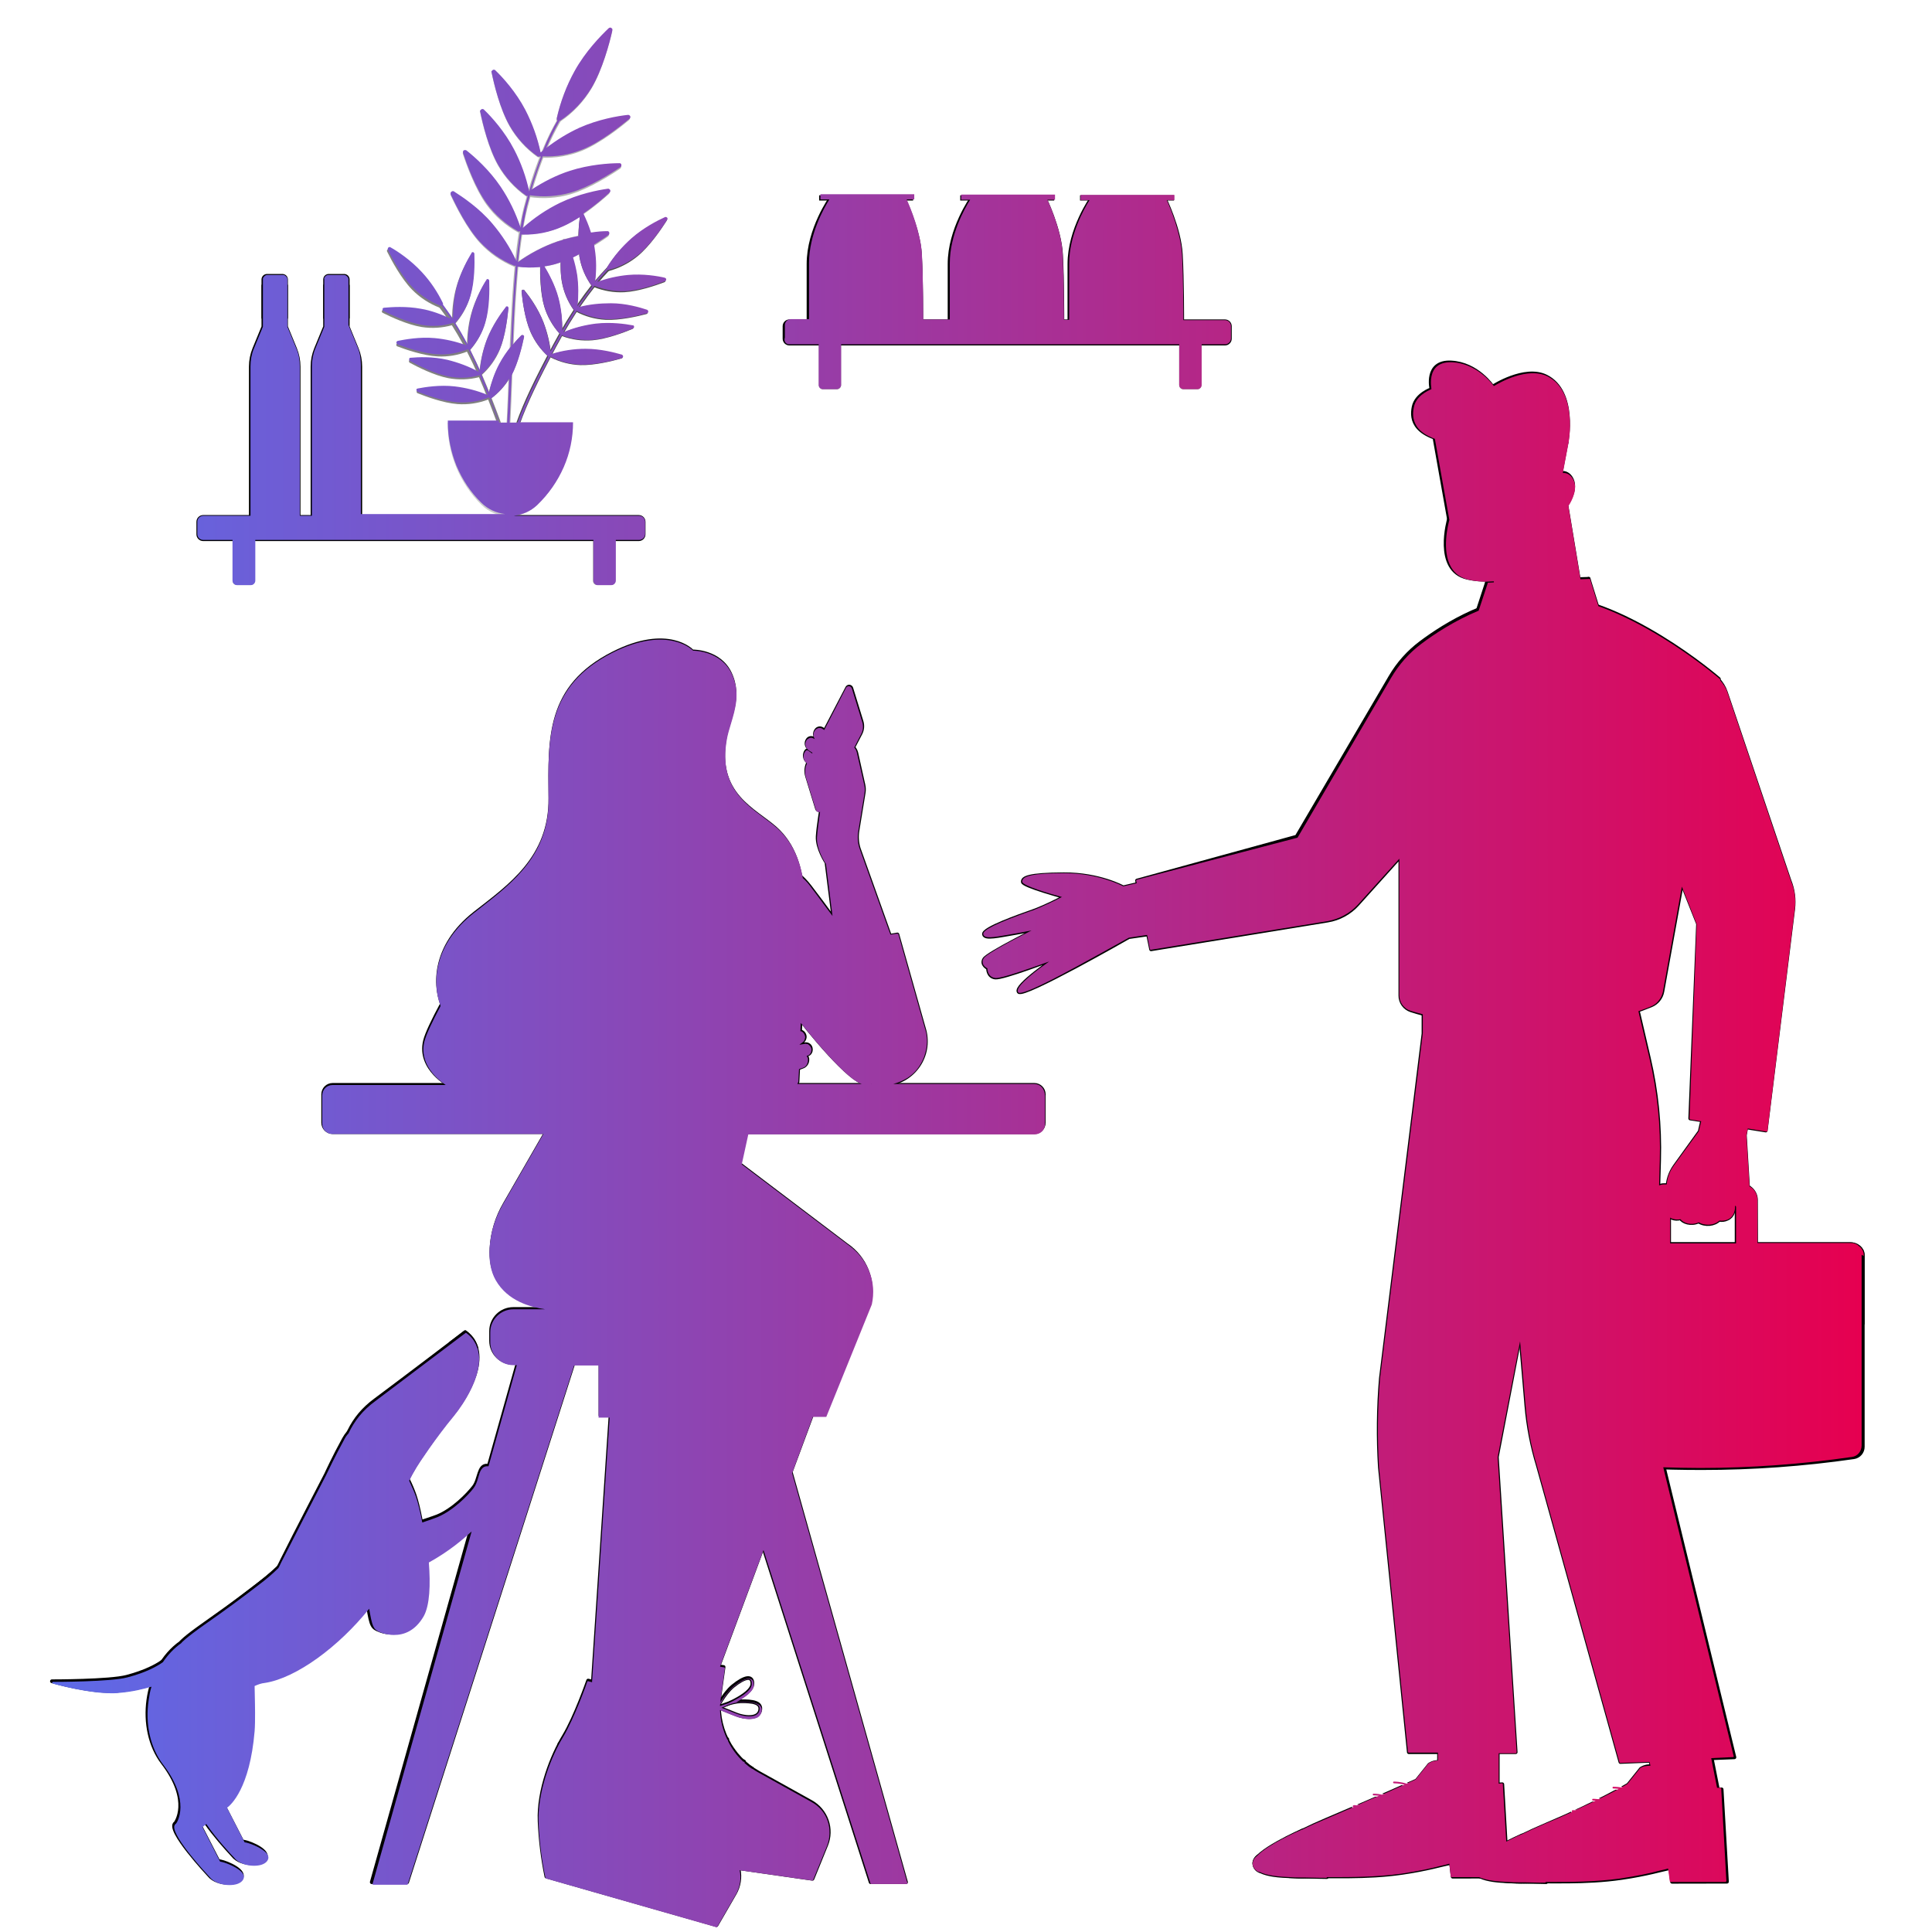 <svg width="260" height="260" viewBox="0 0 260 260" fill="none" xmlns="http://www.w3.org/2000/svg">
<g clip-path="url(#clip0_1930_63441)">
<path d="M200.117 78.345L213.791 77.894L214.31 85.052L200.117 84.906V78.345Z" fill="#B3B3B3" stroke="black" stroke-width="0.5" stroke-linecap="round" stroke-linejoin="round"/>
<path d="M162.037 116.875L151.155 119.411C151.155 119.411 147.948 117.629 143.162 117.654C138.375 117.679 137.618 118.141 137.646 118.678C137.674 119.216 143.209 120.704 143.209 120.704C143.209 120.704 140.702 122.027 138.966 122.637C137.23 123.247 132.266 124.985 132.418 125.737C132.55 126.385 134.351 125.946 136.848 125.522C138.403 125.261 139.726 124.941 139.726 124.941C139.726 124.941 132.916 128.316 132.457 129.077C131.999 129.838 132.968 130.288 132.968 130.288C132.968 130.288 132.9 131.403 133.921 131.548C134.942 131.692 142.004 128.97 142.004 128.97C142.004 128.97 136.509 132.688 137.092 133.479C137.676 134.269 151.907 126.115 151.907 126.115L164.152 124.357L162.037 116.875Z" fill="#E5E5E5" stroke="black" stroke-width="0.5" stroke-linecap="round" stroke-linejoin="round"/>
<path d="M149.541 123.349C149.541 123.349 147.672 123.746 146.482 123.05C145.292 122.354 144.324 120.95 144.324 120.95" stroke="black" stroke-width="0.5" stroke-linecap="round" stroke-linejoin="round"/>
<path d="M143.351 129.196C142.414 128.556 141.633 127.712 141.067 126.728C140.576 125.839 140.251 124.867 140.109 123.862" stroke="black" stroke-width="0.5" stroke-linecap="round" stroke-linejoin="round"/>
<path d="M132.969 130.283L141.066 126.726" stroke="black" stroke-width="0.5" stroke-linecap="round" stroke-linejoin="round"/>
<path d="M201.562 230.274H193.658V243.714H201.562V230.274Z" fill="#E5E5E5" stroke="black" stroke-width="0.5" stroke-miterlimit="10" stroke-linecap="round" stroke-linejoin="round"/>
<path d="M231.315 241.465L223.922 243.208L219.971 229.768H228.995L231.315 241.465Z" fill="#E5E5E5" stroke="black" stroke-width="0.5" stroke-miterlimit="10" stroke-linecap="round" stroke-linejoin="round"/>
<path d="M202.889 252.542L202.172 240.116L196.679 240.414L195.389 238.185C195.243 237.932 195.047 237.712 194.812 237.538C194.578 237.364 194.31 237.24 194.026 237.173C193.742 237.107 193.447 237.099 193.159 237.15C192.872 237.202 192.598 237.312 192.355 237.473L190.638 239.613C190.638 239.613 185.667 241.853 178.54 244.869C173.661 246.933 170.974 248.75 170.974 248.75L169.352 249.805C169.156 249.925 169 250.101 168.906 250.311C168.812 250.522 168.784 250.755 168.825 250.982C168.889 251.27 169.063 251.521 169.308 251.685C169.409 251.749 169.52 251.796 169.637 251.823C170.285 251.985 173.065 252.635 175.493 252.549C179.064 252.423 183.766 252.756 188.682 252.043C192.163 251.537 194.112 250.922 195.272 250.699L195.495 252.554L202.889 252.542Z" fill="black" stroke="black" stroke-width="0.5" stroke-linecap="round" stroke-linejoin="round"/>
<path d="M178.555 252.609C178.555 252.609 178.179 250.106 177.178 248.379C176.176 246.652 175.331 246.318 175.331 246.318C175.331 246.318 168.519 249.288 168.802 250.841C169.123 252.609 173.37 252.479 175.136 252.531C176.902 252.584 178.555 252.609 178.555 252.609Z" fill="white" stroke="black" stroke-width="0.5" stroke-linecap="round" stroke-linejoin="round"/>
<path d="M191.567 242.298C191.567 242.298 190.826 241.161 189.956 240.511C189.086 239.861 187.615 239.887 187.615 239.887" stroke="white" stroke-width="0.5" stroke-linecap="round" stroke-linejoin="round"/>
<path d="M188.833 243.932C188.833 243.932 188.093 242.795 187.222 242.145C186.35 241.495 184.883 241.521 184.883 241.521" stroke="white" stroke-width="0.5" stroke-linecap="round" stroke-linejoin="round"/>
<path d="M186.122 245.492C186.122 245.492 185.38 244.354 184.51 243.705C183.641 243.057 182.17 243.08 182.17 243.08" stroke="white" stroke-width="0.5" stroke-linecap="round" stroke-linejoin="round"/>
<path d="M232.409 253.231L231.69 240.806L225.153 240.982L223.862 238.752C223.715 238.5 223.519 238.28 223.284 238.106C223.05 237.932 222.782 237.808 222.498 237.742C222.214 237.675 221.919 237.667 221.632 237.719C221.345 237.77 221.071 237.88 220.827 238.041L219.111 240.181C219.111 240.181 215.187 242.544 208.06 245.559C203.18 247.624 200.494 249.441 200.494 249.441L198.872 250.495C198.675 250.615 198.52 250.792 198.426 251.002C198.331 251.212 198.303 251.446 198.345 251.672C198.409 251.96 198.581 252.212 198.826 252.375C198.928 252.44 199.039 252.487 199.157 252.514C199.805 252.674 202.583 253.326 205.013 253.24C208.582 253.113 213.286 253.445 218.202 252.732C221.681 252.228 223.632 251.613 224.79 251.39L225.015 253.245L232.409 253.231Z" fill="black" stroke="black" stroke-width="0.5" stroke-linecap="round" stroke-linejoin="round"/>
<path d="M208.076 253.294C208.076 253.294 207.698 250.792 206.698 249.063C205.699 247.334 204.846 247.003 204.846 247.003C204.846 247.003 198.032 249.973 198.315 251.526C198.639 253.292 202.884 253.164 204.651 253.215C206.419 253.266 208.076 253.294 208.076 253.294Z" fill="white" stroke="black" stroke-width="0.5" stroke-linecap="round" stroke-linejoin="round"/>
<path d="M221.085 242.988C221.085 242.988 220.345 241.852 219.474 241.201C218.602 240.551 217.135 240.578 217.135 240.578" stroke="white" stroke-width="0.5" stroke-linecap="round" stroke-linejoin="round"/>
<path d="M218.352 244.623C218.352 244.623 217.611 243.486 216.741 242.836C215.871 242.185 214.402 242.212 214.402 242.212" stroke="white" stroke-width="0.5" stroke-linecap="round" stroke-linejoin="round"/>
<path d="M215.639 246.181C215.639 246.181 214.9 245.044 214.028 244.394C213.157 243.744 211.689 243.77 211.689 243.77" stroke="white" stroke-width="0.5" stroke-linecap="round" stroke-linejoin="round"/>
<path d="M191.568 139.103L185.829 185.507C185.496 189.488 185.452 193.488 185.698 197.475L189.591 235.802H203.974L201.44 196.09L214.794 126.534L191.57 125.71L191.568 139.103Z" fill="#333333" stroke="black" stroke-width="0.5" stroke-linecap="round" stroke-linejoin="round"/>
<path d="M218.303 126.956L221.898 142.401C222.946 146.903 223.409 151.522 223.276 156.142L222.276 190.722L233.411 236.492L218.066 237.12L206.959 197.217C206.166 194.611 205.649 191.93 205.416 189.217L202.215 151.763" fill="#333333"/>
<path d="M218.303 126.956L221.898 142.401C222.946 146.903 223.409 151.522 223.276 156.142L222.276 190.722L233.411 236.492L218.066 237.12L206.959 197.217C206.166 194.611 205.649 191.93 205.416 189.217L202.215 151.763" stroke="black" stroke-width="0.5" stroke-linecap="round" stroke-linejoin="round"/>
<path d="M207.615 80.164C200.771 80.164 194.558 83.977 191.159 86.535C189.525 87.768 188.152 89.312 187.118 91.079L174.498 112.593L153.016 118.499L154.908 127.754L178.661 123.888C180.215 123.635 181.635 122.86 182.688 121.69L188.452 115.283V133.985C188.451 134.423 188.589 134.85 188.847 135.206C189.104 135.561 189.467 135.825 189.884 135.961C191.959 136.643 196.385 137.787 203.878 138.302C212.375 138.885 219.43 136.445 222.21 135.299C222.597 135.139 222.938 134.884 223.201 134.557C223.465 134.231 223.641 133.844 223.716 133.431L231.319 91.371C231.319 91.371 218.418 80.164 207.615 80.164Z" fill="#CCCCCC" stroke="black" stroke-width="0.5" stroke-miterlimit="10" stroke-linecap="round" stroke-linejoin="round"/>
<path d="M210.8 67.945C210.8 67.945 212 66.26 211.657 64.889C211.315 63.519 209.772 63.004 209.087 64.713C208.333 66.615 207.675 68.553 207.117 70.521C206.602 72.367 204.676 74.416 201.427 74.708C201.034 74.743 200.984 77.753 200.984 77.753L201.434 82.995C201.434 82.995 201.005 84.551 206.489 84.551C211.974 84.551 213.028 81.336 213.028 81.336L210.8 67.945Z" fill="#E5E5E5" stroke="black" stroke-width="0.5" stroke-miterlimit="10" stroke-linecap="round" stroke-linejoin="round"/>
<path d="M192.98 58.547L195.722 73.972C195.722 73.972 196.407 77.055 201.206 75.685C206.004 74.314 208.41 63.004 208.41 63.004L208.067 55.799L192.98 58.547Z" fill="#E5E5E5" stroke="black" stroke-width="0.5" stroke-miterlimit="10" stroke-linecap="round" stroke-linejoin="round"/>
<path d="M205.861 57.096C205.861 57.096 206.689 61.29 206.346 64.031C206.004 66.772 205.995 68.487 204.974 68.487H202.498C201.708 68.486 200.927 68.663 200.214 69.006C199.408 69.394 198.149 70.201 196.752 70.201C196.15 70.204 195.552 70.088 194.995 69.858C194.995 69.858 192.985 76.711 197.44 77.74C201.894 78.77 205.854 76.776 207.38 74.314C208.408 72.654 208.785 68.215 208.785 65.836C208.783 65.386 208.899 64.944 209.12 64.552C209.34 64.161 209.659 63.834 210.045 63.603L210.813 59.577L205.861 57.096Z" fill="#4C4C4C" stroke="black" stroke-width="0.5" stroke-miterlimit="10" stroke-linecap="round" stroke-linejoin="round"/>
<path d="M198.525 70.485L201.609 69.115C201.609 69.115 202.062 70.628 201.096 71.16C199.207 72.198 198.525 70.485 198.525 70.485Z" fill="white"/>
<path d="M194.537 64.706L196.003 63.529" stroke="black" stroke-width="0.5" stroke-linecap="round" stroke-linejoin="round"/>
<path d="M200.178 63.004L202.669 63.218" stroke="black" stroke-width="0.5" stroke-linecap="round" stroke-linejoin="round"/>
<path d="M198.119 63.875C198.119 63.875 197.768 66.938 198.119 67.541C198.471 68.143 199.848 67.716 199.848 67.716" fill="#E5E5E5"/>
<path d="M198.119 63.875C198.119 63.875 197.768 66.938 198.119 67.541C198.471 68.143 199.848 67.716 199.848 67.716" stroke="black" stroke-width="0.5" stroke-linecap="round" stroke-linejoin="round"/>
<path d="M195.72 66.43C196.099 66.43 196.406 66.123 196.406 65.745C196.406 65.366 196.099 65.059 195.72 65.059C195.342 65.059 195.035 65.366 195.035 65.745C195.035 66.123 195.342 66.43 195.72 66.43Z" fill="black"/>
<path d="M201.375 65.574C201.753 65.574 202.06 65.267 202.06 64.889C202.06 64.51 201.753 64.204 201.375 64.204C200.996 64.204 200.689 64.51 200.689 64.889C200.689 65.267 200.996 65.574 201.375 65.574Z" fill="black"/>
<path d="M205.862 57.096C205.862 57.096 202.576 60.371 196.407 59.632C190.237 58.892 189.895 56.492 190.237 54.778C190.58 53.065 192.638 52.38 192.638 52.38C192.638 52.38 191.734 48.609 195.273 48.779C198.812 48.95 200.866 52.035 200.866 52.035C200.866 52.035 205.171 49.224 208.07 50.665C212.184 52.722 210.812 59.577 210.812 59.577L205.862 57.096Z" fill="#4C4C4C" stroke="black" stroke-width="0.5" stroke-miterlimit="10" stroke-linecap="round" stroke-linejoin="round"/>
<path d="M234.298 159.486H223.988C223.455 159.486 222.943 159.698 222.566 160.075C222.189 160.452 221.977 160.964 221.977 161.498V173.812H224.625V162.45C224.625 162.366 224.658 162.286 224.718 162.227C224.777 162.168 224.857 162.134 224.941 162.134H233.391C233.475 162.134 233.555 162.168 233.614 162.227C233.673 162.286 233.707 162.366 233.707 162.45V173.812H236.355L236.31 161.491C236.308 160.958 236.095 160.448 235.718 160.073C235.341 159.697 234.83 159.486 234.298 159.486V159.486Z" fill="white" stroke="black" stroke-width="0.5" stroke-miterlimit="10" stroke-linecap="round" stroke-linejoin="round"/>
<path d="M250.685 194.701C250.686 195.04 250.566 195.369 250.345 195.627C250.124 195.885 249.817 196.055 249.481 196.106C242.697 197.086 235.85 197.576 228.995 197.574C218.101 197.574 211.109 196.584 208.48 196.133C208.151 196.078 207.852 195.907 207.637 195.651C207.422 195.396 207.305 195.072 207.307 194.738V169.048C207.307 168.619 207.477 168.208 207.78 167.905C208.083 167.601 208.494 167.43 208.923 167.43H249.068C249.497 167.43 249.909 167.601 250.212 167.905C250.515 168.208 250.685 168.619 250.685 169.048V194.701Z" fill="#666666" stroke="black" stroke-width="0.5" stroke-miterlimit="10" stroke-linecap="round" stroke-linejoin="round"/>
<path d="M250.685 178.117C250.685 178.117 237.74 182.29 228.995 182.29C219.58 182.29 207.307 178.117 207.307 178.117V168.837C207.307 168.061 208.087 167.432 209.05 167.432H248.937C249.9 167.432 250.68 168.062 250.68 168.837L250.685 178.117Z" fill="#808080" stroke="black" stroke-width="0.5" stroke-miterlimit="10" stroke-linecap="round" stroke-linejoin="round"/>
<path d="M230.578 186.618H227.322L226.43 179.516H231.559L230.578 186.618Z" fill="white" stroke="black" stroke-width="0.5" stroke-miterlimit="10" stroke-linecap="round" stroke-linejoin="round"/>
<path d="M230.054 146.46L228.741 152.273L225.403 156.901C224.743 157.82 224.389 158.923 224.391 160.054V162.319C224.391 162.907 224.494 163.686 225.021 163.9C225.387 164.05 225.795 164.065 226.171 163.942C226.457 164.452 227.559 164.861 228.587 164.38C229.499 164.949 230.695 164.798 231.352 164.153C231.719 164.229 232.101 164.181 232.438 164.018C233.187 163.71 233.442 162.832 233.317 162.034C233.216 161.351 233.381 160.654 233.777 160.089C234.324 159.374 235.237 159.702 235.237 159.702L234.819 152.774L235.856 146.889L230.054 146.46Z" fill="#E5E5E5" stroke="black" stroke-width="0.5" stroke-linecap="round" stroke-linejoin="round"/>
<path d="M226.289 162.155C226.289 162.155 226.199 162.782 226.182 163.088C226.164 163.394 226.182 163.905 226.182 163.905" stroke="black" stroke-width="0.5" stroke-linecap="round" stroke-linejoin="round"/>
<path d="M228.587 162.708C228.587 162.708 228.549 163.341 228.556 163.647C228.563 163.953 228.612 164.35 228.612 164.35" stroke="black" stroke-width="0.5" stroke-linecap="round" stroke-linejoin="round"/>
<path d="M231.047 162.505C231.047 162.505 231.105 163.137 231.158 163.438C231.21 163.738 231.317 164.12 231.317 164.12" stroke="black" stroke-width="0.5" stroke-linecap="round" stroke-linejoin="round"/>
<path d="M229.451 90.278C230.107 90.517 230.7 90.901 231.187 91.401C231.673 91.901 232.041 92.505 232.263 93.167L240.825 118.526C241.311 119.736 241.48 121.05 241.319 122.344L237.629 152.139L227.461 150.518L228.515 124.326L219.645 102.072C218.646 99.621 218.616 96.882 219.559 94.409C220.23 92.697 221.409 91.049 223.477 90.306C225.402 89.588 227.52 89.578 229.451 90.278Z" fill="#CCCCCC" stroke="black" stroke-width="0.5" stroke-miterlimit="10" stroke-linecap="round" stroke-linejoin="round"/>
<path d="M204.244 121.446L202.455 122.643L200.777 121.295L202.58 86.205L205.27 86.323L204.244 121.446Z" fill="#333333" stroke="black" stroke-width="0.5" stroke-linecap="round" stroke-linejoin="round"/>
<path d="M188.447 115.287V98.334" stroke="black" stroke-width="0.5" stroke-miterlimit="10" stroke-linecap="round" stroke-linejoin="round"/>
<path d="M200.367 84.555L202.648 81.481L204.064 84.419L205.841 81.801L207.896 82.652V85.609" fill="#B3B3B3"/>
<path d="M200.367 84.555L202.648 81.481L204.064 84.419L205.841 81.801L207.896 82.652V85.609" stroke="black" stroke-width="0.5" stroke-linecap="round" stroke-linejoin="round"/>
<path d="M202.231 82.209L205.287 82.234C205.503 82.235 205.715 82.289 205.906 82.39C206.097 82.491 206.261 82.636 206.384 82.814C206.506 82.992 206.585 83.196 206.612 83.41C206.639 83.625 206.614 83.843 206.539 84.045L205.75 86.182C205.673 86.376 205.534 86.539 205.354 86.647C205.175 86.754 204.965 86.8 204.758 86.778L202.869 86.602C202.67 86.59 202.482 86.513 202.331 86.384C202.18 86.254 202.076 86.079 202.034 85.885L201.507 83.084C201.487 82.978 201.49 82.868 201.517 82.763C201.545 82.658 201.594 82.56 201.664 82.477C201.733 82.393 201.819 82.326 201.917 82.279C202.015 82.233 202.123 82.209 202.231 82.209Z" fill="#333333" stroke="black" stroke-width="0.5" stroke-linecap="round" stroke-linejoin="round"/>
<path d="M213.791 77.894L214.935 81.568L208.402 87.546L205.84 81.801L213.791 77.894Z" fill="#CCCCCC" stroke="black" stroke-width="0.5" stroke-linecap="round" stroke-linejoin="round"/>
<path d="M200.117 78.345L202.647 81.481L200.143 86.811L198.908 82.038L200.117 78.345Z" fill="#CCCCCC" stroke="black" stroke-width="0.5" stroke-linecap="round" stroke-linejoin="round"/>
<path d="M121.582 26.634C121.582 26.634 123.6 30.715 123.801 34.215C124.002 37.715 123.982 43.238 123.982 43.238H118.281C118.281 43.238 117.781 32.035 118.281 30.035C118.78 28.035 121.582 26.634 121.582 26.634Z" fill="#999999" stroke="black" stroke-width="0.5" stroke-miterlimit="10" stroke-linecap="round" stroke-linejoin="round"/>
<path d="M113.189 51.828V44.434C113.189 44.114 112.93 43.853 112.609 43.853H110.769C110.449 43.853 110.189 44.114 110.189 44.434V51.828C110.189 52.149 110.449 52.409 110.769 52.409H112.609C112.93 52.409 113.189 52.149 113.189 51.828Z" fill="#999999"/>
<path d="M161.686 51.828V44.434C161.686 44.114 161.426 43.853 161.105 43.853H159.265C158.945 43.853 158.685 44.114 158.685 44.434V51.828C158.685 52.149 158.945 52.409 159.265 52.409H161.105C161.426 52.409 161.686 52.149 161.686 51.828Z" fill="#999999"/>
<path d="M164.849 43.238H106.238C105.872 43.238 105.576 43.535 105.576 43.9V45.577C105.576 45.943 105.872 46.239 106.238 46.239H164.849C165.215 46.239 165.511 45.943 165.511 45.577V43.9C165.511 43.535 165.215 43.238 164.849 43.238Z" fill="#808080" stroke="black" stroke-width="0.5" stroke-miterlimit="10" stroke-linecap="round" stroke-linejoin="round"/>
<path d="M111.807 26.634C111.807 26.634 108.807 30.835 108.807 35.537V43.238H120.187C120.187 43.238 120.187 39.237 120.087 34.937C119.986 30.637 121.587 26.634 121.587 26.634H111.807Z" fill="#B3B3B3" stroke="black" stroke-width="0.5" stroke-miterlimit="10" stroke-linecap="round" stroke-linejoin="round"/>
<path d="M122.881 26.284H110.234V26.985H122.881V26.284Z" fill="black"/>
<path d="M140.57 26.634C140.57 26.634 142.588 30.715 142.788 34.215C142.988 37.715 142.971 43.238 142.971 43.238H137.27C137.27 43.238 136.768 32.035 137.27 30.035C137.771 28.035 140.57 26.634 140.57 26.634Z" fill="#808080" stroke="black" stroke-width="0.5" stroke-miterlimit="10" stroke-linecap="round" stroke-linejoin="round"/>
<path d="M130.788 26.634C130.788 26.634 127.787 30.835 127.787 35.537V43.238H139.168C139.168 43.238 139.168 39.237 139.069 34.937C138.97 30.637 140.569 26.634 140.569 26.634H130.788Z" fill="#999999" stroke="black" stroke-width="0.5" stroke-miterlimit="10" stroke-linecap="round" stroke-linejoin="round"/>
<path d="M141.869 26.284H129.223V26.985H141.869V26.284Z" fill="black"/>
<path d="M156.695 26.634C156.695 26.634 158.713 30.715 158.913 34.215C159.113 37.715 159.096 43.238 159.096 43.238H153.395C153.395 43.238 152.893 32.035 153.395 30.035C153.896 28.035 156.695 26.634 156.695 26.634Z" fill="#808080" stroke="black" stroke-width="0.5" stroke-miterlimit="10" stroke-linecap="round" stroke-linejoin="round"/>
<path d="M146.917 26.634C146.917 26.634 143.916 30.835 143.916 35.537V43.238H155.297C155.297 43.238 155.296 39.237 155.197 34.937C155.098 30.637 156.698 26.634 156.698 26.634H146.917Z" fill="#999999" stroke="black" stroke-width="0.5" stroke-miterlimit="10" stroke-linecap="round" stroke-linejoin="round"/>
<path d="M157.994 26.284H145.348V26.985H157.994V26.284Z" fill="black"/>
<path d="M63.765 200.103C64.567 199.065 64.38 197.154 65.569 197.241C66.269 197.24 66.549 198.938 66.203 200.099C65.856 201.26 63.287 206.461 56.574 210.443C54.407 210.104 49.199 208.457 51.877 206.331C51.877 206.331 57.873 204.464 58.885 204.047C60.972 203.187 62.963 201.141 63.765 200.103Z" fill="white" stroke="black" stroke-width="0.5" stroke-miterlimit="10" stroke-linecap="round" stroke-linejoin="round"/>
<path d="M102.884 176.157H69.072C67.424 176.157 66.088 177.493 66.088 179.141V180.433C66.088 182.08 67.424 183.416 69.072 183.416H102.884C104.532 183.416 105.868 182.08 105.868 180.433V179.141C105.868 177.493 104.532 176.157 102.884 176.157Z" fill="#CCCCCC" stroke="black" stroke-width="0.5" stroke-linecap="round" stroke-linejoin="round"/>
<path d="M117.167 253.297H121.929L102.286 183.416H94.777L117.167 253.297Z" fill="#CCCCCC" stroke="black" stroke-width="0.5" stroke-linecap="round" stroke-linejoin="round"/>
<path d="M54.791 253.297H50.029L69.671 183.416H77.179L54.791 253.297Z" fill="#CCCCCC" stroke="black" stroke-width="0.5" stroke-linecap="round" stroke-linejoin="round"/>
<path d="M43.894 198.378C43.894 198.378 39.684 206.475 38.017 209.838C36.349 213.201 36.191 213.462 36.673 214.325C37.154 215.188 39.178 217.671 42.593 216.058C46.008 214.445 50.395 205.396 51.257 202.574C52.118 199.752 52.468 195.341 51.113 193.414C49.758 191.487 47.622 191.226 46.284 193.65C44.945 196.075 43.894 198.378 43.894 198.378Z" fill="#4C4C4C" stroke="black" stroke-width="0.5" stroke-miterlimit="10" stroke-linecap="round" stroke-linejoin="round"/>
<path d="M22.637 222.959C22.637 222.959 21.328 224.521 17.054 225.656C14.751 226.266 6.988 226.255 6.988 226.255C6.988 226.255 12.328 227.826 15.841 227.53C20.127 227.165 22.667 225.702 22.667 225.702L22.637 222.959Z" fill="#666666" stroke="black" stroke-width="0.5" stroke-linecap="round" stroke-linejoin="round"/>
<path d="M28.152 221.096C23.168 224.592 21.673 230.081 25.126 234.588C29.104 239.781 26.84 242.707 26.84 242.707C25.528 243.505 31.354 249.701 31.354 249.701C32.454 251.125 35.724 251.04 35.777 249.786C35.816 248.792 33.061 247.765 32.609 247.833L30.151 243.053C30.151 243.053 33.17 241.236 33.911 232.759C34.081 230.812 33.89 226.547 33.89 226.547C33.89 226.547 30.582 219.392 28.152 221.096Z" fill="#666666" stroke="black" stroke-width="0.5" stroke-linecap="round" stroke-linejoin="round"/>
<path d="M62.603 203.009C63.636 202.2 63.561 200.31 64.692 200.687C65.621 200.687 65.281 203.805 64.199 204.901C63.054 205.635 59.545 209.973 52.059 212.178C48.288 219.121 40.349 225.414 35.386 226.164C32.763 226.56 30.665 229.181 30.665 229.181C30.665 229.181 30.857 233.447 30.687 235.392C29.946 243.87 26.927 245.686 26.927 245.686L29.385 250.468C29.836 250.398 32.591 251.426 32.551 252.42C32.5 253.674 29.229 253.759 28.13 252.334C28.13 252.334 22.304 246.139 23.615 245.341C23.615 245.341 25.878 242.415 21.901 237.222C18.447 232.713 19.378 224.536 24.363 221.039C26.791 219.337 29.793 217.075 35.02 213.035C39.645 209.46 44.338 203.437 45.136 199.022L45.282 198.216C46.167 193.748 47.261 190.83 50.492 188.432C54.261 185.634 62.603 179.282 62.603 179.282C66.454 182.12 62.697 188.11 60.923 190.245C58.525 193.138 56.214 196.644 55.873 197.211C54.2 200.001 53.314 202.193 53.278 205.446C53.278 205.446 54.79 206.704 55.873 206.549C58.108 206.23 61.57 203.818 62.603 203.009Z" fill="white" stroke="black" stroke-width="0.5" stroke-miterlimit="10" stroke-linecap="round" stroke-linejoin="round"/>
<path d="M53.614 190.634C54.093 190.384 54.278 189.793 54.028 189.315C53.777 188.836 53.187 188.651 52.708 188.902C52.23 189.152 52.045 189.743 52.295 190.221C52.545 190.7 53.136 190.885 53.614 190.634Z" fill="black" stroke="black" stroke-width="0.5" stroke-linecap="round" stroke-linejoin="round"/>
<path d="M43.183 213.353C41.135 215.841 39.217 214.857 36.732 217.435C35.535 218.677 35.895 225.303 28.805 226.748C26.21 227.276 23.891 223.924 26.44 221.478C24.537 222.071 24.364 221.039 24.364 221.039C24.364 221.039 24.658 220.549 27.526 218.54C31.221 215.95 35.615 212.689 37.697 210.847C41.51 207.473 45.15 210.961 43.183 213.353Z" fill="#666666" stroke="black" stroke-width="0.5" stroke-linecap="round" stroke-linejoin="round"/>
<path d="M62.603 179.285L60.681 180.756C60.681 180.756 61.264 182.03 62.282 182.033C63.299 182.035 64.104 181.401 64.104 181.401C64.104 181.401 63.903 180.695 63.531 180.208C63.262 179.862 62.951 179.552 62.603 179.285V179.285Z" fill="black" stroke="black" stroke-width="0.5" stroke-linecap="round" stroke-linejoin="round"/>
<path d="M53.477 205.484C53.894 205.615 54.338 205.382 54.469 204.965C54.599 204.548 54.367 204.104 53.95 203.974L44.765 201.098C44.348 200.968 43.904 201.2 43.774 201.617C43.643 202.034 43.876 202.478 44.292 202.609L53.477 205.484Z" fill="#4C4C4C" stroke="black" stroke-width="0.5" stroke-linecap="round" stroke-linejoin="round"/>
<path d="M55.512 191.491C55.512 191.491 58.267 191.262 59.495 190.363C60.723 189.463 61.042 188.814 61.042 188.814" stroke="black" stroke-width="0.5" stroke-linecap="round" stroke-linejoin="round"/>
<path d="M47.382 202.154C47.382 202.154 48.701 211.185 49.314 214.888C49.928 218.591 49.952 218.895 50.847 219.314C51.742 219.732 54.836 220.564 56.663 217.259C58.491 213.953 56.76 204.047 55.809 201.254C54.857 198.46 52.562 194.678 50.336 193.907C48.111 193.136 46.225 194.172 46.557 196.922C46.889 199.671 47.382 202.154 47.382 202.154Z" fill="#4C4C4C" stroke="black" stroke-width="0.5" stroke-miterlimit="10" stroke-linecap="round" stroke-linejoin="round"/>
<path d="M94.379 230.467L87.248 228.346L99.439 170.788L115.246 174.323L94.379 230.467Z" fill="#E5E5E5" stroke="black" stroke-width="0.5" stroke-miterlimit="10" stroke-linecap="round" stroke-linejoin="round"/>
<path d="M96.438 229.91C96.438 229.91 101.261 228.23 101.254 226.571C101.254 225.433 100.2 225.637 98.618 226.923C97.397 227.938 96.438 229.91 96.438 229.91Z" stroke="black" stroke-width="0.5" stroke-linecap="round" stroke-linejoin="round"/>
<path d="M96.652 229.748C96.652 229.748 98.234 230.397 99.144 230.752C100.054 231.106 101.994 231.428 102.286 230.214C102.553 229.096 101.274 228.922 99.671 228.952C98.475 228.973 96.652 229.748 96.652 229.748Z" stroke="black" stroke-width="0.5" stroke-linecap="round" stroke-linejoin="round"/>
<path d="M87.961 222.987C87.961 222.987 86.759 227.636 85.557 230.411C84.355 233.185 83.116 238.091 83.863 242.219C84.306 244.679 84.944 247.101 85.772 249.46L109.336 252.84L111.188 248.291C111.615 247.242 111.643 246.074 111.267 245.005C110.891 243.937 110.138 243.043 109.148 242.493L102.06 238.55C100.237 237.535 98.763 235.993 97.834 234.125C96.904 232.258 96.561 230.152 96.85 228.086L97.377 224.338L87.961 222.987Z" fill="#808080" stroke="black" stroke-width="0.5" stroke-linecap="round" stroke-linejoin="round"/>
<path d="M83.728 241.131C83.728 241.131 86.784 240.229 90.843 241.616C94.902 243.002 99.852 245.587 102.421 246.223C104.99 246.859 111.344 247.502 111.344 247.502" stroke="black" stroke-width="0.5" stroke-linecap="round" stroke-linejoin="round"/>
<path d="M107.239 241.556C107.239 241.556 105.101 242.075 104.744 243.352C104.387 244.63 103.744 246.492 103.744 246.492" stroke="black" stroke-width="0.5" stroke-linecap="round" stroke-linejoin="round"/>
<path d="M85.102 231.544C85.102 231.544 88.616 233.259 89.617 235.547C90.619 237.835 90.889 241.623 90.889 241.623" stroke="black" stroke-width="0.5" stroke-linecap="round" stroke-linejoin="round"/>
<path d="M94.006 231.087C94.006 231.087 94.682 230.112 95.236 229.924C95.789 229.736 96.591 230.119 96.591 230.119" stroke="black" stroke-width="0.5" stroke-linecap="round" stroke-linejoin="round"/>
<path d="M94.404 232.879C94.404 232.879 95.207 232.062 95.77 231.874C96.332 231.686 96.986 232.05 96.986 232.05" stroke="black" stroke-width="0.5" stroke-linecap="round" stroke-linejoin="round"/>
<path d="M95.189 234.867C95.189 234.867 95.994 234.05 96.556 233.863C97.119 233.677 97.869 234.052 97.869 234.052" stroke="black" stroke-width="0.5" stroke-linecap="round" stroke-linejoin="round"/>
<path d="M96.053 236.33C96.053 236.33 96.856 235.513 97.418 235.325C97.98 235.137 98.634 235.501 98.634 235.501" stroke="black" stroke-width="0.5" stroke-linecap="round" stroke-linejoin="round"/>
<path d="M97.176 237.831C97.176 237.831 97.981 237.014 98.543 236.826C99.105 236.638 100.124 237.053 100.124 237.053" stroke="black" stroke-width="0.5" stroke-linecap="round" stroke-linejoin="round"/>
<path d="M98.637 238.843C98.637 238.843 99.442 238.026 100.004 237.84C100.566 237.654 101.218 238.016 101.218 238.016" stroke="black" stroke-width="0.5" stroke-linecap="round" stroke-linejoin="round"/>
<path d="M86.755 233.275L79.397 232.189L83.292 173.481L101.058 174.738L86.755 233.275Z" fill="#E5E5E5" stroke="black" stroke-width="0.5" stroke-miterlimit="10" stroke-linecap="round" stroke-linejoin="round"/>
<path d="M86.74 234.607C86.74 234.607 91.748 233.595 91.966 231.945C92.114 230.817 91.038 230.875 89.309 231.945C87.958 232.783 86.74 234.607 86.74 234.607Z" stroke="black" stroke-width="0.5" stroke-linecap="round" stroke-linejoin="round"/>
<path d="M86.978 234.475C86.978 234.475 88.463 235.332 89.312 235.807C90.161 236.281 92.043 236.861 92.496 235.698C92.912 234.628 91.668 234.292 90.076 234.095C88.882 233.955 86.978 234.475 86.978 234.475Z" stroke="black" stroke-width="0.5" stroke-linecap="round" stroke-linejoin="round"/>
<path d="M79.149 226.164C79.149 226.164 77.46 231.043 75.895 233.63C74.329 236.216 72.436 240.91 72.618 245.1C72.723 247.598 73.028 250.084 73.528 252.533L96.418 259.071L98.878 254.816C99.444 253.835 99.632 252.68 99.405 251.571C99.178 250.461 98.553 249.473 97.648 248.792L91.161 243.927C89.492 242.675 88.241 240.948 87.572 238.972C86.903 236.996 86.847 234.865 87.413 232.857L88.537 228.394L79.149 226.164Z" fill="#808080" stroke="black" stroke-width="0.5" stroke-linecap="round" stroke-linejoin="round"/>
<path d="M72.629 244.004C72.629 244.004 75.779 243.524 79.614 245.446C83.448 247.369 88.002 250.6 90.46 251.579C92.918 252.558 99.128 254.055 99.128 254.055" stroke="black" stroke-width="0.5" stroke-linecap="round" stroke-linejoin="round"/>
<path d="M95.868 247.608C95.868 247.608 93.681 247.833 93.154 249.05C92.627 250.268 91.748 252.025 91.748 252.025" stroke="black" stroke-width="0.5" stroke-linecap="round" stroke-linejoin="round"/>
<path d="M75.289 234.691C75.289 234.691 78.529 236.865 79.222 239.269C79.914 241.672 79.659 245.461 79.659 245.461" stroke="black" stroke-width="0.5" stroke-linecap="round" stroke-linejoin="round"/>
<path d="M84.176 235.443C84.176 235.443 84.977 234.565 85.559 234.459C86.14 234.354 86.875 234.835 86.875 234.835" stroke="black" stroke-width="0.5" stroke-linecap="round" stroke-linejoin="round"/>
<path d="M84.324 237.272C84.324 237.272 85.231 236.569 85.814 236.462C86.398 236.355 86.993 236.8 86.993 236.8" stroke="black" stroke-width="0.5" stroke-linecap="round" stroke-linejoin="round"/>
<path d="M84.84 239.349C84.84 239.349 85.746 238.646 86.33 238.539C86.913 238.432 87.604 238.903 87.604 238.903" stroke="black" stroke-width="0.5" stroke-linecap="round" stroke-linejoin="round"/>
<path d="M85.49 240.915C85.49 240.915 86.399 240.212 86.98 240.105C87.562 239.998 88.161 240.442 88.161 240.442" stroke="black" stroke-width="0.5" stroke-linecap="round" stroke-linejoin="round"/>
<path d="M86.402 242.554C86.402 242.554 87.309 241.851 87.891 241.744C88.472 241.637 89.421 242.182 89.421 242.182" stroke="black" stroke-width="0.5" stroke-linecap="round" stroke-linejoin="round"/>
<path d="M87.713 243.756C87.713 243.756 88.62 243.053 89.203 242.946C89.786 242.839 90.382 243.283 90.382 243.283" stroke="black" stroke-width="0.5" stroke-linecap="round" stroke-linejoin="round"/>
<path d="M75.627 148.145L67.72 161.886C66.644 163.731 66.018 165.805 65.894 167.938C65.819 169.396 66.014 170.939 66.729 172.155C69.189 176.372 74.936 176.138 74.936 176.138H80.559V190.547H111.133L117.245 175.39C117.585 173.884 117.464 172.311 116.896 170.876C116.327 169.441 115.339 168.211 114.061 167.347L99.772 156.518L101.539 148.375L75.627 148.145Z" fill="black"/>
<path d="M93.274 87.42C93.274 87.42 89.967 83.873 82.415 87.702C73.436 92.254 73.738 99.299 73.819 107.381C73.9 115.32 68.442 119.035 63.77 122.69C57.952 127.242 57.971 133.022 59.728 136.276C61.86 140.214 67.498 145.689 79.733 143.756C85.384 142.863 101.26 145.836 101.26 145.836C101.26 145.836 114.556 120.272 104.519 111.295C101.68 108.756 96.421 106.816 97.798 99.297C98.266 96.749 100.028 93.85 98.457 90.511C96.978 87.364 93.274 87.42 93.274 87.42Z" fill="black"/>
<path d="M122.015 141.176C121.778 136.45 112.569 123.985 109.012 119.346C107.985 117.998 106.647 116.919 105.112 116.202C102.077 114.788 96.38 112.781 88.419 112.73C76.091 112.653 72.355 114.895 69.219 118.729C67.11 122.11 58.08 138.746 58.08 138.746L71.231 141.176L74.218 132.412V146.07L106.155 146.096L106.47 135.573C108.865 138.89 114.466 145.538 116.294 145.694C119.032 145.933 122.175 144.394 122.015 141.176Z" fill="#999999" stroke="black" stroke-width="0.5" stroke-linecap="round" stroke-linejoin="round"/>
<path d="M106.735 146.096H99.775C99.62 146.097 99.471 146.037 99.359 145.929C99.248 145.822 99.183 145.675 99.177 145.52L98.65 130.809H108.062L107.329 145.529C107.321 145.681 107.255 145.825 107.145 145.931C107.034 146.036 106.888 146.096 106.735 146.096V146.096Z" fill="black" stroke="black" stroke-width="0.5" stroke-miterlimit="10" stroke-linecap="round" stroke-linejoin="round"/>
<path d="M83.482 104.131L83.758 114.057C83.778 114.735 83.94 115.401 84.235 116.011C84.53 116.622 84.951 117.163 85.469 117.6C85.988 118.036 86.594 118.358 87.246 118.544C87.898 118.73 88.582 118.775 89.253 118.678V118.678C90.427 118.507 91.496 117.907 92.254 116.995C93.013 116.083 93.407 114.923 93.361 113.737L92.945 102.927L83.482 104.131Z" fill="#E5E5E5" stroke="black" stroke-width="0.5" stroke-miterlimit="10" stroke-linecap="round" stroke-linejoin="round"/>
<path d="M83.05 92.107L86.434 88.111L92.813 90.125C93.966 90.192 95.049 90.698 95.842 91.537C96.635 92.377 97.077 93.487 97.079 94.642C97.079 97.969 97.044 102.268 96.852 103.793C96.524 106.412 94.227 109.58 90.486 108.877C86.745 108.174 84.851 106.738 83.25 104.799C81.65 102.859 81.92 98.796 81.959 97.735C82.057 95.138 83.05 92.107 83.05 92.107Z" fill="#E5E5E5" stroke="black" stroke-width="0.5" stroke-miterlimit="10" stroke-linecap="round" stroke-linejoin="round"/>
<path d="M87.916 97.974L90.48 97.083" stroke="black" stroke-width="0.5" stroke-linecap="round" stroke-linejoin="round"/>
<path d="M93.639 96.42L95.698 96.644" stroke="black" stroke-width="0.5" stroke-linecap="round" stroke-linejoin="round"/>
<path d="M92.614 98.863C92.614 98.863 93.537 100.727 93.338 101.567C93.139 102.407 91.902 102.129 91.902 102.129" stroke="black" stroke-width="0.5" stroke-linecap="round" stroke-linejoin="round"/>
<path d="M89.707 100.128C90.083 100.128 90.387 99.824 90.387 99.448C90.387 99.073 90.083 98.768 89.707 98.768C89.332 98.768 89.027 99.073 89.027 99.448C89.027 99.824 89.332 100.128 89.707 100.128Z" fill="black"/>
<path d="M94.592 99.32C94.968 99.32 95.272 99.015 95.272 98.64C95.272 98.264 94.968 97.96 94.592 97.96C94.217 97.96 93.912 98.264 93.912 98.64C93.912 99.015 94.217 99.32 94.592 99.32Z" fill="black"/>
<path d="M81.648 101.783C81.648 101.783 83.053 95.942 89.124 95.064C94.823 94.24 93.071 88.844 93.071 88.844L89.342 86.398C89.342 86.398 85.984 86.895 83.097 90.812C80.427 94.449 81.648 101.783 81.648 101.783Z" fill="black"/>
<path d="M91.058 105.189C90.629 105.231 90.199 105.123 89.842 104.883C89.292 104.486 89.035 103.605 89.035 103.605" stroke="black" stroke-width="0.5" stroke-linecap="round" stroke-linejoin="round"/>
<path d="M139.193 145.996H44.766C44.062 145.996 43.492 146.567 43.492 147.27V151.089C43.492 151.792 44.062 152.362 44.766 152.362H139.193C139.896 152.362 140.467 151.792 140.467 151.089V147.27C140.467 146.567 139.896 145.996 139.193 145.996Z" fill="#4C4C4C" stroke="black" stroke-width="0.5" stroke-miterlimit="10" stroke-linecap="round" stroke-linejoin="round"/>
<path d="M71.234 137.604V146.097H101.984C102.97 146.063 103.95 145.936 104.912 145.717C105.839 145.503 106.337 145.346 106.737 145.121C106.908 145.05 107.053 144.927 107.151 144.769C107.249 144.612 107.295 144.428 107.284 144.243V143.825L108.127 143.505C108.287 143.418 108.42 143.289 108.513 143.133C108.606 142.976 108.655 142.798 108.654 142.616C108.667 142.5 108.644 142.383 108.587 142.282C108.53 142.181 108.442 142.1 108.336 142.052C108.51 142.005 108.675 141.934 108.828 141.841C108.919 141.779 108.993 141.695 109.044 141.598C109.095 141.501 109.122 141.393 109.122 141.284V141.192C109.122 141.091 109.099 140.991 109.055 140.9C109.011 140.809 108.948 140.728 108.869 140.665C108.79 140.601 108.698 140.557 108.599 140.534C108.501 140.511 108.398 140.51 108.299 140.532L105.024 141.017C105.024 141.017 106.781 140.841 107.795 140.277C107.938 140.212 108.061 140.11 108.151 139.981C108.24 139.852 108.293 139.701 108.303 139.544V139.544C108.303 139.429 108.277 139.316 108.228 139.212C108.179 139.108 108.107 139.016 108.019 138.943C107.93 138.87 107.827 138.817 107.715 138.789C107.604 138.76 107.488 138.757 107.375 138.778C106.126 139.017 103.922 139.395 102.708 139.354C101.475 139.288 100.25 139.112 99.048 138.827L98.902 136.952C98.158 137.176 97.441 137.48 96.764 137.861C95.915 138.388 94.685 139.003 94.685 139.003C94.685 139.003 88.973 138.827 83.937 138.564C79.254 138.325 71.234 137.604 71.234 137.604Z" fill="#E5E5E5" stroke="black" stroke-width="0.5" stroke-miterlimit="10" stroke-linecap="round" stroke-linejoin="round"/>
<path d="M107.283 143.824C106.432 144.084 105.569 144.299 104.696 144.469C103.721 144.626 102.168 144.703 102.168 144.703" stroke="black" stroke-width="0.5" stroke-linecap="round" stroke-linejoin="round"/>
<path d="M108.343 142.067C107.386 142.341 106.413 142.552 105.429 142.698C104.188 142.876 102.933 142.942 101.68 142.895" stroke="black" stroke-width="0.5" stroke-linecap="round" stroke-linejoin="round"/>
<path d="M101.533 141.176C102.729 141.273 103.932 141.218 105.114 141.013" stroke="black" stroke-width="0.5" stroke-linecap="round" stroke-linejoin="round"/>
<path d="M108.389 128.975H98.291V129.964H108.389V128.975Z" fill="#B3B3B3" stroke="black" stroke-width="0.5" stroke-miterlimit="10" stroke-linecap="round" stroke-linejoin="round"/>
<path d="M108.827 130.809H97.894L98.292 129.82H108.39L108.827 130.809Z" fill="#B3B3B3" stroke="black" stroke-width="0.5" stroke-miterlimit="10" stroke-linecap="round" stroke-linejoin="round"/>
<path d="M69.222 118.729C69.222 118.729 58.133 136.237 57.196 140.064C56.26 143.891 60.554 146.096 60.554 146.096L80.547 146.054V136.16C80.547 136.16 66.02 134.91 63.912 134.91C62.677 134.899 61.481 135.344 60.554 136.16" fill="#999999"/>
<path d="M69.222 118.729C69.222 118.729 58.133 136.237 57.196 140.064C56.26 143.891 60.554 146.096 60.554 146.096L80.547 146.054V136.16C80.547 136.16 66.02 134.91 63.912 134.91C62.677 134.899 61.481 135.344 60.554 136.16" stroke="black" stroke-width="0.5" stroke-miterlimit="10" stroke-linecap="round" stroke-linejoin="round"/>
<path d="M74.221 132.412V126.944" stroke="black" stroke-width="0.5" stroke-miterlimit="10" stroke-linecap="round" stroke-linejoin="round"/>
<path d="M115.804 98.703L110.503 108.875C110.475 108.927 110.432 108.97 110.38 108.999C110.328 109.027 110.269 109.039 110.21 109.034C110.151 109.028 110.095 109.006 110.049 108.969C110.003 108.932 109.969 108.882 109.951 108.826L108.617 104.481C108.422 103.847 108.485 103.163 108.793 102.576L114.011 92.56C114.039 92.507 114.081 92.464 114.134 92.435C114.186 92.407 114.245 92.394 114.305 92.399C114.364 92.405 114.42 92.427 114.467 92.465C114.513 92.502 114.547 92.552 114.565 92.609L115.95 97.116C116.11 97.644 116.058 98.214 115.804 98.703V98.703Z" fill="#1A1A1A" stroke="black" stroke-width="0.5" stroke-linecap="round" stroke-linejoin="round"/>
<path d="M113.05 100.458L112.813 98.575C112.746 98.048 113.111 97.288 113.645 97.264C113.755 97.259 113.862 97.295 113.947 97.365C114.031 97.434 114.087 97.533 114.102 97.642L114.731 101.899L113.05 100.458Z" fill="#E5E5E5" stroke="black" stroke-width="0.5" stroke-miterlimit="10" stroke-linecap="round" stroke-linejoin="round"/>
<path d="M113.904 137.323L111.226 116.079C111.226 116.079 109.954 114.173 110.039 112.565C110.104 111.335 110.585 108.374 110.801 107.093C110.871 106.687 110.877 106.272 110.821 105.863L110.603 104.282L108.636 102.446C108.45 102.272 108.334 102.036 108.309 101.782C108.285 101.528 108.355 101.274 108.505 101.068V101.068C108.535 101.026 108.581 100.998 108.633 100.99C108.684 100.981 108.737 100.994 108.779 101.024L112.247 103.512L111.979 102.697L108.928 100.754C108.829 100.691 108.743 100.608 108.678 100.51C108.613 100.412 108.569 100.301 108.549 100.185C108.529 100.069 108.534 99.95 108.564 99.836C108.593 99.722 108.646 99.616 108.719 99.523V99.523C108.8 99.42 108.915 99.349 109.043 99.321C109.172 99.294 109.306 99.313 109.422 99.374L110.752 100.077L110.025 99.529C109.924 99.453 109.84 99.357 109.779 99.247C109.717 99.137 109.68 99.016 109.668 98.89C109.657 98.765 109.671 98.638 109.712 98.519C109.752 98.399 109.816 98.29 109.902 98.197V98.197C109.991 98.1 110.11 98.036 110.241 98.016C110.371 97.996 110.504 98.02 110.619 98.086L114.472 100.304C114.667 100.416 114.837 100.568 114.971 100.749C115.104 100.931 115.198 101.138 115.247 101.358L116.201 105.644C116.277 105.985 116.287 106.337 116.231 106.682L115.396 111.794C115.266 112.588 115.321 113.401 115.556 114.171L122.76 134.31C124.117 137.729 122.066 140.143 120.381 140.916C119.726 141.217 119.009 141.359 118.289 141.332C117.568 141.305 116.864 141.108 116.234 140.758C115.603 140.408 115.064 139.915 114.659 139.318C114.255 138.722 113.996 138.038 113.904 137.323V137.323Z" fill="#E5E5E5" stroke="black" stroke-width="0.5" stroke-linecap="round" stroke-linejoin="round"/>
<path d="M112.115 103.113L113.203 106.649" stroke="black" stroke-width="0.5" stroke-linecap="round" stroke-linejoin="round"/>
<path d="M110.752 100.095L113.426 101.618C113.572 101.702 113.698 101.816 113.795 101.952C113.893 102.089 113.961 102.244 113.994 102.409L114.799 105.719" stroke="black" stroke-width="0.5" stroke-linecap="round" stroke-linejoin="round"/>
<path d="M111.725 127.307L120.77 125.756L124.343 138.423C124.586 139.21 124.659 140.04 124.557 140.858C124.455 141.675 124.179 142.462 123.749 143.165C123.319 143.867 122.744 144.47 122.063 144.934C121.381 145.397 120.609 145.709 119.797 145.85V145.85C118.989 145.992 118.161 145.961 117.366 145.759C116.572 145.556 115.829 145.188 115.187 144.678C114.545 144.167 114.019 143.527 113.643 142.798C113.267 142.07 113.05 141.27 113.006 140.451L111.725 127.307Z" fill="#999999" stroke="black" stroke-width="0.5" stroke-linecap="round" stroke-linejoin="round"/>
<path d="M34.297 78.154V70.76C34.297 70.439 34.037 70.179 33.716 70.179H31.877C31.556 70.179 31.296 70.439 31.296 70.76V78.154C31.296 78.475 31.556 78.734 31.877 78.734H33.716C34.037 78.734 34.297 78.475 34.297 78.154Z" fill="#999999"/>
<path d="M82.793 78.154V70.76C82.793 70.439 82.533 70.179 82.212 70.179H80.373C80.052 70.179 79.792 70.439 79.792 70.76V78.154C79.792 78.475 80.052 78.734 80.373 78.734H82.212C82.533 78.734 82.793 78.475 82.793 78.154Z" fill="#999999"/>
<path d="M38.495 43.976V37.611C38.495 37.547 38.482 37.483 38.457 37.423C38.432 37.364 38.396 37.309 38.351 37.264C38.305 37.218 38.251 37.182 38.191 37.157C38.131 37.132 38.067 37.119 38.003 37.119H35.935C35.87 37.119 35.806 37.132 35.747 37.157C35.687 37.182 35.633 37.218 35.587 37.264C35.541 37.309 35.505 37.364 35.48 37.423C35.456 37.483 35.443 37.547 35.443 37.611V43.976L34.223 46.943C33.912 47.701 33.752 48.513 33.752 49.333V69.477H40.186V49.333C40.186 48.513 40.026 47.701 39.715 46.943L38.495 43.976Z" fill="#999999" stroke="black" stroke-width="0.5" stroke-miterlimit="10" stroke-linecap="round" stroke-linejoin="round"/>
<path d="M38.497 38.425H35.443V42.762H38.497V38.425Z" fill="#808080" stroke="black" stroke-width="0.5" stroke-miterlimit="10" stroke-linecap="round" stroke-linejoin="round"/>
<path d="M38.495 52.178H34.383V63.352H38.495V52.178Z" fill="#B3B3B3" stroke="black" stroke-width="0.5" stroke-miterlimit="10" stroke-linecap="round" stroke-linejoin="round"/>
<path d="M46.799 43.976V37.611C46.799 37.547 46.786 37.483 46.761 37.423C46.736 37.363 46.7 37.309 46.654 37.263C46.608 37.217 46.554 37.181 46.494 37.156C46.434 37.132 46.37 37.119 46.305 37.119H44.238C44.173 37.119 44.109 37.132 44.049 37.157C43.99 37.182 43.935 37.218 43.89 37.264C43.844 37.309 43.808 37.364 43.783 37.423C43.758 37.483 43.746 37.547 43.746 37.611V43.976L42.526 46.943C42.215 47.701 42.055 48.513 42.055 49.333V69.477H48.488V49.333C48.489 48.513 48.329 47.701 48.017 46.943L46.799 43.976Z" fill="#999999" stroke="black" stroke-width="0.5" stroke-miterlimit="10" stroke-linecap="round" stroke-linejoin="round"/>
<path d="M46.799 38.425H43.746V42.762H46.799V38.425Z" fill="#808080" stroke="black" stroke-width="0.5" stroke-miterlimit="10" stroke-linecap="round" stroke-linejoin="round"/>
<path d="M46.798 52.178H42.685V63.352H46.798V52.178Z" fill="#B3B3B3" stroke="black" stroke-width="0.5" stroke-miterlimit="10" stroke-linecap="round" stroke-linejoin="round"/>
<path d="M75.374 16.382C75.322 16.417 75.26 16.436 75.196 16.436C75.133 16.435 75.071 16.416 75.018 16.38C74.966 16.345 74.925 16.294 74.902 16.235C74.878 16.176 74.873 16.111 74.886 16.049C75.384 13.822 76.196 11.677 77.297 9.678C78.743 7.068 80.765 4.966 81.841 3.946C81.891 3.899 81.955 3.869 82.023 3.861C82.091 3.853 82.159 3.867 82.219 3.901C82.278 3.936 82.325 3.988 82.352 4.051C82.38 4.113 82.386 4.183 82.371 4.25C81.972 5.955 81.019 9.534 79.567 11.967C78.506 13.726 77.076 15.232 75.374 16.382V16.382Z" fill="#B3B3B3"/>
<path d="M79.6 38.448C79.625 38.483 79.66 38.51 79.701 38.525C79.741 38.54 79.785 38.542 79.826 38.532C79.868 38.523 79.906 38.5 79.935 38.469C79.965 38.437 79.984 38.397 79.99 38.355C80.205 36.82 80.201 35.262 79.978 33.729C79.682 31.722 78.899 29.908 78.458 29.001C78.438 28.959 78.404 28.925 78.363 28.903C78.322 28.882 78.275 28.874 78.229 28.881C78.183 28.889 78.14 28.911 78.108 28.944C78.076 28.978 78.055 29.021 78.049 29.067C77.895 30.247 77.646 32.748 77.988 34.643C78.243 36.013 78.793 37.312 79.6 38.448Z" fill="#4C4C4C"/>
<path d="M77.225 41.757C77.25 41.792 77.285 41.819 77.326 41.834C77.366 41.849 77.41 41.852 77.451 41.842C77.493 41.832 77.531 41.81 77.56 41.778C77.589 41.746 77.609 41.707 77.615 41.664C77.83 40.129 77.826 38.572 77.603 37.038C77.307 35.032 76.524 33.217 76.083 32.31C76.062 32.268 76.029 32.234 75.988 32.212C75.946 32.191 75.899 32.184 75.853 32.191C75.807 32.199 75.765 32.221 75.733 32.254C75.7 32.288 75.68 32.331 75.674 32.377C75.52 33.556 75.271 36.059 75.613 37.952C75.868 39.323 76.418 40.621 77.225 41.757Z" fill="#4C4C4C"/>
<path d="M75.276 44.872C75.305 44.902 75.343 44.923 75.384 44.933C75.425 44.942 75.468 44.939 75.508 44.925C75.547 44.91 75.582 44.884 75.607 44.85C75.632 44.816 75.647 44.776 75.649 44.734C75.692 43.185 75.514 41.638 75.122 40.139C74.605 38.182 73.624 36.459 73.085 35.609C73.06 35.57 73.023 35.54 72.98 35.523C72.937 35.507 72.889 35.504 72.844 35.517C72.799 35.529 72.76 35.556 72.731 35.593C72.703 35.63 72.687 35.675 72.686 35.721C72.665 36.91 72.696 39.424 73.246 41.268C73.653 42.602 74.346 43.832 75.276 44.872V44.872Z" fill="#4C4C4C"/>
<path d="M73.815 48.008C73.847 48.036 73.887 48.054 73.93 48.06C73.972 48.065 74.016 48.058 74.054 48.038C74.093 48.019 74.124 47.989 74.145 47.951C74.167 47.914 74.176 47.871 74.173 47.828C74.037 46.284 73.682 44.768 73.12 43.324C72.38 41.436 71.207 39.842 70.573 39.06C70.544 39.024 70.504 38.999 70.459 38.987C70.414 38.976 70.367 38.979 70.324 38.997C70.281 39.014 70.245 39.045 70.221 39.085C70.197 39.124 70.186 39.171 70.19 39.217C70.306 40.4 70.627 42.894 71.387 44.662C71.944 45.941 72.772 47.082 73.815 48.008V48.008Z" fill="#4C4C4C"/>
<path d="M79.936 38.637C79.896 38.621 79.862 38.593 79.838 38.558C79.814 38.522 79.801 38.48 79.801 38.437C79.801 38.394 79.814 38.352 79.838 38.316C79.862 38.28 79.896 38.253 79.936 38.236C81.379 37.673 82.895 37.317 84.439 37.179C86.459 37.004 88.409 37.346 89.39 37.566C89.436 37.577 89.477 37.601 89.507 37.636C89.537 37.672 89.555 37.715 89.558 37.762C89.562 37.808 89.55 37.854 89.525 37.893C89.5 37.933 89.463 37.963 89.42 37.979C88.308 38.401 85.932 39.222 84.015 39.326C82.621 39.395 81.229 39.16 79.936 38.637Z" fill="#4C4C4C"/>
<path d="M81.859 36.493C81.814 36.505 81.766 36.503 81.722 36.487C81.677 36.472 81.639 36.443 81.611 36.406C81.583 36.368 81.567 36.323 81.565 36.276C81.563 36.229 81.575 36.182 81.6 36.142C82.49 34.707 83.58 33.405 84.837 32.276C86.484 30.803 88.409 29.828 89.409 29.378C89.456 29.357 89.507 29.352 89.557 29.363C89.606 29.374 89.651 29.401 89.684 29.439C89.718 29.477 89.737 29.526 89.741 29.576C89.745 29.627 89.732 29.677 89.705 29.72C89.01 30.814 87.474 33.083 85.865 34.43C84.695 35.401 83.329 36.104 81.859 36.493V36.493Z" fill="#4C4C4C"/>
<path d="M77.497 41.929C77.459 41.909 77.428 41.877 77.408 41.839C77.388 41.801 77.379 41.758 77.384 41.715C77.389 41.672 77.406 41.631 77.434 41.598C77.462 41.566 77.499 41.542 77.541 41.53C79.035 41.12 80.58 40.924 82.13 40.949C84.158 40.985 86.061 41.529 87.014 41.851C87.058 41.865 87.096 41.894 87.123 41.932C87.149 41.971 87.162 42.016 87.161 42.063C87.159 42.109 87.143 42.154 87.114 42.19C87.085 42.227 87.045 42.252 87 42.264C85.85 42.568 83.401 43.136 81.479 43.039C80.087 42.963 78.728 42.584 77.497 41.929V41.929Z" fill="#4C4C4C"/>
<path d="M75.643 45.236C75.602 45.221 75.567 45.195 75.542 45.16C75.517 45.125 75.503 45.083 75.502 45.04C75.501 44.997 75.513 44.954 75.536 44.918C75.559 44.882 75.592 44.853 75.632 44.836C77.056 44.226 78.561 43.822 80.099 43.635C82.112 43.396 84.072 43.676 85.06 43.865C85.106 43.873 85.147 43.896 85.179 43.931C85.21 43.965 85.23 44.008 85.235 44.055C85.24 44.101 85.229 44.147 85.206 44.187C85.182 44.227 85.146 44.259 85.103 44.276C84.005 44.734 81.655 45.63 79.739 45.795C78.349 45.909 76.951 45.718 75.643 45.236V45.236Z" fill="#4C4C4C"/>
<path d="M74.117 48.106C74.079 48.087 74.047 48.056 74.027 48.018C74.006 47.981 73.997 47.938 74.001 47.895C74.005 47.852 74.021 47.811 74.049 47.778C74.076 47.745 74.112 47.72 74.153 47.708C75.639 47.266 77.179 47.038 78.729 47.031C80.757 47.025 82.67 47.53 83.63 47.831C83.675 47.844 83.714 47.872 83.741 47.91C83.769 47.947 83.783 47.993 83.783 48.04C83.782 48.086 83.767 48.132 83.738 48.169C83.71 48.206 83.67 48.233 83.626 48.245C82.482 48.572 80.045 49.19 78.121 49.135C76.728 49.087 75.361 48.736 74.117 48.106Z" fill="#4C4C4C"/>
<path d="M83.718 34.535C83.718 34.535 79.541 37.318 74.616 46.574C69.691 55.829 68.806 58.696 67.621 65.816" stroke="#4C4C4C" stroke-width="0.5" stroke-miterlimit="10" stroke-linecap="round" stroke-linejoin="round"/>
<path d="M72.324 21.129C72.372 21.162 72.428 21.181 72.487 21.182C72.545 21.183 72.602 21.167 72.651 21.136C72.7 21.104 72.738 21.058 72.761 21.005C72.784 20.951 72.79 20.892 72.779 20.835C72.372 18.781 71.675 16.795 70.709 14.938C69.44 12.51 67.634 10.54 66.666 9.583C66.622 9.538 66.564 9.509 66.502 9.5C66.44 9.491 66.376 9.502 66.321 9.532C66.265 9.562 66.221 9.609 66.195 9.666C66.168 9.724 66.161 9.788 66.174 9.849C66.503 11.422 67.298 14.725 68.578 16.989C69.512 18.624 70.79 20.037 72.324 21.129V21.129Z" fill="#B3B3B3"/>
<path d="M70.768 26.408C70.816 26.441 70.872 26.46 70.93 26.461C70.989 26.462 71.046 26.445 71.094 26.414C71.143 26.382 71.181 26.337 71.204 26.283C71.227 26.23 71.234 26.171 71.223 26.114C70.815 24.06 70.117 22.075 69.15 20.217C67.881 17.79 66.075 15.819 65.108 14.861C65.063 14.817 65.005 14.789 64.943 14.78C64.881 14.771 64.817 14.783 64.762 14.813C64.707 14.843 64.663 14.889 64.637 14.947C64.61 15.003 64.603 15.067 64.615 15.129C64.944 16.701 65.739 20.004 67.019 22.268C67.953 23.904 69.233 25.317 70.768 26.408V26.408Z" fill="#B3B3B3"/>
<path d="M69.663 31.249C69.714 31.277 69.772 31.289 69.83 31.284C69.888 31.278 69.943 31.256 69.989 31.219C70.034 31.182 70.067 31.133 70.084 31.077C70.101 31.021 70.1 30.962 70.083 30.906C69.448 28.91 68.534 27.015 67.367 25.277C65.835 23.005 63.819 21.249 62.752 20.405C62.703 20.366 62.643 20.343 62.58 20.341C62.517 20.34 62.456 20.358 62.404 20.394C62.353 20.43 62.314 20.481 62.294 20.541C62.274 20.6 62.274 20.665 62.294 20.724C62.795 22.251 63.954 25.445 65.477 27.553C66.587 29.074 68.016 30.335 69.663 31.249V31.249Z" fill="#B3B3B3"/>
<path d="M69.196 35.899C69.25 35.919 69.308 35.923 69.364 35.911C69.42 35.898 69.471 35.869 69.511 35.828C69.551 35.787 69.577 35.734 69.588 35.678C69.598 35.621 69.591 35.563 69.569 35.51C68.708 33.601 67.581 31.824 66.221 30.232C64.438 28.153 62.232 26.641 61.076 25.924C61.022 25.891 60.959 25.876 60.897 25.881C60.834 25.887 60.774 25.912 60.727 25.954C60.68 25.996 60.648 26.052 60.635 26.114C60.622 26.176 60.63 26.24 60.657 26.297C61.331 27.756 62.85 30.795 64.606 32.713C65.886 34.096 67.453 35.183 69.196 35.899V35.899Z" fill="#B3B3B3"/>
<path d="M72.843 21.219C72.785 21.216 72.729 21.196 72.683 21.161C72.636 21.126 72.601 21.078 72.582 21.023C72.563 20.968 72.561 20.908 72.576 20.852C72.591 20.796 72.623 20.746 72.667 20.707C74.257 19.345 76.033 18.215 77.942 17.352C80.441 16.234 83.081 15.8 84.431 15.643C84.493 15.636 84.556 15.649 84.611 15.681C84.665 15.712 84.708 15.76 84.733 15.818C84.758 15.876 84.763 15.94 84.749 16.001C84.734 16.062 84.701 16.117 84.653 16.158C83.422 17.191 80.754 19.295 78.349 20.282C76.603 20.991 74.725 21.31 72.843 21.219V21.219Z" fill="#B3B3B3"/>
<path d="M71.191 26.505C71.134 26.496 71.08 26.47 71.038 26.43C70.995 26.39 70.966 26.338 70.953 26.282C70.94 26.225 70.944 26.166 70.965 26.111C70.986 26.057 71.022 26.01 71.07 25.977C72.794 24.788 74.678 23.851 76.666 23.193C79.268 22.337 81.938 22.186 83.298 22.168C83.361 22.167 83.422 22.186 83.473 22.223C83.524 22.26 83.562 22.312 83.581 22.372C83.6 22.433 83.599 22.497 83.578 22.556C83.557 22.616 83.517 22.667 83.465 22.702C82.132 23.6 79.26 25.414 76.765 26.15C74.955 26.671 73.053 26.792 71.191 26.505V26.505Z" fill="#B3B3B3"/>
<path d="M70.295 31.551C70.237 31.549 70.181 31.531 70.133 31.497C70.086 31.463 70.049 31.416 70.029 31.362C70.008 31.308 70.004 31.248 70.017 31.192C70.031 31.135 70.061 31.083 70.103 31.044C71.65 29.632 73.389 28.448 75.269 27.525C77.731 26.323 80.356 25.81 81.7 25.611C81.762 25.601 81.825 25.613 81.881 25.642C81.936 25.672 81.98 25.719 82.007 25.775C82.034 25.832 82.042 25.896 82.029 25.958C82.017 26.02 81.985 26.076 81.938 26.117C80.74 27.189 78.141 29.379 75.769 30.441C74.046 31.203 72.179 31.582 70.295 31.551Z" fill="#B3B3B3"/>
<path d="M69.625 35.891C69.568 35.883 69.514 35.858 69.47 35.819C69.427 35.781 69.396 35.73 69.382 35.673C69.368 35.617 69.371 35.557 69.39 35.503C69.41 35.448 69.446 35.401 69.493 35.366C71.192 34.142 73.057 33.166 75.031 32.467C77.615 31.557 80.281 31.349 81.64 31.308C81.703 31.305 81.765 31.323 81.816 31.359C81.868 31.395 81.907 31.447 81.927 31.506C81.947 31.566 81.947 31.63 81.927 31.69C81.908 31.75 81.869 31.802 81.818 31.838C80.505 32.764 77.671 34.634 75.191 35.421C73.392 35.98 71.493 36.14 69.625 35.891V35.891Z" fill="#B3B3B3"/>
<path d="M76.649 14.135C76.649 14.135 73.267 17.844 70.72 28.015C68.173 38.185 69.21 59.391 67.383 66.373" stroke="#B3B3B3" stroke-width="0.5" stroke-miterlimit="10" stroke-linecap="round" stroke-linejoin="round"/>
<path d="M61.232 43.599C61.203 43.63 61.166 43.653 61.124 43.664C61.082 43.674 61.038 43.672 60.998 43.658C60.958 43.643 60.922 43.617 60.897 43.583C60.871 43.548 60.856 43.507 60.854 43.464C60.801 41.915 60.969 40.366 61.352 38.864C61.856 36.901 62.826 35.176 63.36 34.322C63.385 34.283 63.421 34.253 63.464 34.236C63.508 34.219 63.555 34.216 63.6 34.228C63.645 34.241 63.684 34.267 63.713 34.303C63.742 34.34 63.758 34.385 63.759 34.431C63.789 35.62 63.773 38.134 63.234 39.982C62.837 41.319 62.154 42.552 61.232 43.599V43.599Z" fill="#808080"/>
<path d="M63.245 47.139C63.217 47.171 63.179 47.194 63.137 47.204C63.095 47.215 63.051 47.213 63.011 47.198C62.971 47.184 62.935 47.158 62.91 47.123C62.884 47.088 62.87 47.047 62.868 47.004C62.815 45.455 62.982 43.906 63.365 42.405C63.87 40.441 64.84 38.716 65.374 37.863C65.398 37.823 65.435 37.793 65.478 37.776C65.522 37.759 65.569 37.756 65.614 37.769C65.659 37.781 65.699 37.807 65.727 37.844C65.756 37.881 65.772 37.926 65.773 37.972C65.802 39.161 65.787 41.675 65.247 43.522C64.851 44.859 64.167 46.093 63.245 47.139V47.139Z" fill="#808080"/>
<path d="M64.859 50.44C64.827 50.469 64.787 50.488 64.745 50.494C64.702 50.5 64.659 50.493 64.62 50.474C64.581 50.455 64.549 50.425 64.527 50.388C64.506 50.35 64.496 50.307 64.499 50.264C64.619 48.719 64.957 47.199 65.505 45.749C66.225 43.853 67.381 42.247 68.006 41.459C68.035 41.421 68.075 41.394 68.121 41.381C68.166 41.368 68.215 41.371 68.259 41.389C68.303 41.406 68.34 41.437 68.364 41.478C68.388 41.518 68.399 41.566 68.394 41.613C68.29 42.797 67.995 45.295 67.254 47.071C66.71 48.355 65.893 49.505 64.859 50.44V50.44Z" fill="#808080"/>
<path d="M65.981 53.713C65.946 53.738 65.904 53.752 65.861 53.753C65.817 53.754 65.775 53.742 65.739 53.719C65.702 53.695 65.674 53.661 65.657 53.622C65.64 53.582 65.635 53.538 65.643 53.496C65.94 51.975 66.452 50.504 67.163 49.128C68.097 47.327 69.431 45.865 70.143 45.154C70.176 45.121 70.219 45.099 70.265 45.093C70.311 45.086 70.358 45.094 70.399 45.116C70.44 45.138 70.473 45.173 70.492 45.215C70.512 45.258 70.517 45.305 70.508 45.351C70.269 46.516 69.688 48.962 68.746 50.641C68.058 51.853 67.114 52.901 65.981 53.713V53.713Z" fill="#808080"/>
<path d="M60.875 43.751C60.916 43.739 60.953 43.715 60.981 43.681C61.008 43.648 61.025 43.608 61.03 43.565C61.034 43.522 61.025 43.479 61.005 43.441C60.985 43.403 60.953 43.372 60.915 43.352C59.539 42.64 58.068 42.127 56.547 41.828C54.557 41.438 52.582 41.577 51.578 41.694C51.532 41.699 51.489 41.72 51.455 41.751C51.422 41.783 51.399 41.825 51.391 41.871C51.383 41.916 51.39 41.964 51.41 42.005C51.431 42.047 51.465 42.081 51.506 42.102C52.567 42.638 54.845 43.703 56.745 44.009C58.124 44.224 59.533 44.136 60.875 43.751V43.751Z" fill="#808080"/>
<path d="M62.956 47.281C62.996 47.264 63.03 47.236 63.054 47.2C63.078 47.165 63.091 47.122 63.09 47.079C63.09 47.036 63.077 46.994 63.053 46.958C63.029 46.923 62.994 46.895 62.954 46.879C61.511 46.314 59.995 45.958 58.452 45.82C56.432 45.642 54.482 45.984 53.5 46.203C53.454 46.213 53.413 46.237 53.383 46.273C53.353 46.308 53.334 46.352 53.331 46.398C53.328 46.445 53.339 46.491 53.364 46.53C53.389 46.569 53.426 46.6 53.47 46.616C54.582 47.04 56.958 47.86 58.88 47.966C60.272 48.036 61.663 47.802 62.956 47.281V47.281Z" fill="#808080"/>
<path d="M64.453 50.765C64.495 50.754 64.532 50.731 64.561 50.699C64.589 50.667 64.608 50.627 64.613 50.584C64.619 50.541 64.612 50.498 64.593 50.459C64.573 50.421 64.543 50.389 64.506 50.367C63.153 49.611 61.699 49.051 60.189 48.705C58.212 48.255 56.234 48.327 55.231 48.412C55.185 48.416 55.141 48.434 55.106 48.465C55.072 48.496 55.048 48.537 55.038 48.583C55.028 48.628 55.034 48.675 55.053 48.717C55.072 48.76 55.105 48.794 55.145 48.817C56.19 49.386 58.431 50.524 60.322 50.89C61.692 51.149 63.101 51.106 64.453 50.765V50.765Z" fill="#808080"/>
<path d="M65.669 53.779C65.71 53.764 65.744 53.736 65.769 53.701C65.794 53.666 65.807 53.624 65.808 53.581C65.809 53.538 65.796 53.495 65.773 53.459C65.749 53.423 65.716 53.395 65.676 53.378C64.245 52.784 62.737 52.396 61.196 52.225C59.181 52.007 57.224 52.308 56.238 52.507C56.192 52.516 56.151 52.54 56.12 52.574C56.089 52.609 56.07 52.652 56.066 52.699C56.061 52.745 56.072 52.791 56.096 52.831C56.12 52.87 56.156 52.901 56.199 52.919C57.302 53.365 59.66 54.236 61.58 54.381C62.971 54.48 64.366 54.274 65.669 53.779Z" fill="#808080"/>
<path d="M57.549 39.274C57.549 39.274 61.41 42.481 65.337 52.202C68.849 60.895 69.439 64.115 69.712 67.287" stroke="#808080" stroke-width="0.5" stroke-miterlimit="10" stroke-linecap="round" stroke-linejoin="round"/>
<path d="M59.188 41.417C59.232 41.434 59.28 41.437 59.326 41.426C59.371 41.415 59.413 41.391 59.445 41.356C59.477 41.321 59.497 41.278 59.504 41.232C59.511 41.185 59.504 41.138 59.484 41.095C58.749 39.574 57.801 38.166 56.67 36.911C55.187 35.273 53.375 34.101 52.428 33.55C52.384 33.523 52.333 33.512 52.282 33.518C52.232 33.523 52.184 33.545 52.147 33.58C52.11 33.615 52.085 33.661 52.076 33.711C52.067 33.761 52.074 33.813 52.097 33.859C52.673 35.02 53.964 37.44 55.422 38.945C56.483 40.033 57.768 40.876 59.188 41.417V41.417Z" fill="#808080"/>
<path d="M60.246 56.868V57.041C60.246 59.065 60.647 61.068 61.425 62.936C62.203 64.804 63.343 66.499 64.779 67.924V67.924C65.768 68.906 67.102 69.463 68.496 69.477C69.891 69.49 71.235 68.959 72.243 67.996L72.285 67.956C73.784 66.524 74.977 64.804 75.793 62.898C76.608 60.992 77.028 58.941 77.028 56.868H60.246Z" fill="#CCCCCC"/>
<path d="M85.957 69.564H27.345C26.98 69.564 26.684 69.86 26.684 70.226V71.903C26.684 72.269 26.98 72.565 27.345 72.565H85.957C86.322 72.565 86.618 72.269 86.618 71.903V70.226C86.618 69.86 86.322 69.564 85.957 69.564Z" fill="#808080" stroke="black" stroke-width="0.5" stroke-miterlimit="10" stroke-linecap="round" stroke-linejoin="round"/>
<path fill-rule="evenodd" clip-rule="evenodd" d="M31.294 72.661H27.348C26.93 72.661 26.558 72.336 26.558 71.871V70.2C26.558 69.782 26.93 69.411 27.348 69.411H33.708V49.307C33.708 48.471 33.847 47.682 34.172 46.893L35.38 43.968V37.607C35.38 37.514 35.38 37.422 35.426 37.375C35.449 37.352 35.472 37.317 35.496 37.282C35.519 37.247 35.542 37.213 35.565 37.189C35.612 37.143 35.658 37.096 35.751 37.05C35.844 37.004 35.89 37.004 35.983 37.004H38.072C38.165 37.004 38.258 37.004 38.305 37.05C38.328 37.073 38.363 37.096 38.398 37.12C38.432 37.143 38.467 37.166 38.49 37.189C38.537 37.236 38.583 37.282 38.63 37.375C38.676 37.468 38.676 37.514 38.676 37.607V43.968L39.883 46.893C40.208 47.636 40.347 48.471 40.347 49.307V69.411H41.972V49.307C41.972 48.471 42.112 47.682 42.437 46.893L43.644 43.968V37.607C43.644 37.574 43.638 37.541 43.633 37.511C43.623 37.454 43.614 37.405 43.644 37.375C43.667 37.352 43.69 37.317 43.714 37.282C43.737 37.247 43.76 37.213 43.783 37.189C43.83 37.143 43.876 37.096 43.969 37.05C44.062 37.004 44.108 37.004 44.201 37.004H46.29C46.383 37.004 46.43 37.004 46.523 37.05C46.546 37.073 46.581 37.096 46.615 37.12C46.65 37.143 46.685 37.166 46.708 37.189C46.755 37.236 46.801 37.282 46.847 37.375C46.894 37.468 46.894 37.514 46.894 37.607V43.736L48.101 46.661C48.426 47.404 48.565 48.239 48.565 49.075V69.179H67.972C66.765 69.039 65.651 68.529 64.769 67.647C63.33 66.254 62.215 64.536 61.426 62.679C60.683 60.822 60.265 58.825 60.265 56.782V56.596H67.044C66.868 56.158 66.693 55.699 66.508 55.214C66.301 54.672 66.082 54.099 65.837 53.486H65.744C65.721 53.486 65.709 53.497 65.698 53.509C65.686 53.521 65.674 53.532 65.651 53.532C64.351 54.043 62.958 54.229 61.565 54.136C59.662 53.996 57.294 53.161 56.18 52.697C56.151 52.697 56.14 52.679 56.125 52.654C56.115 52.639 56.105 52.621 56.087 52.604C56.04 52.557 56.04 52.511 56.04 52.464C56.04 52.418 56.04 52.371 56.087 52.325C56.11 52.325 56.133 52.313 56.156 52.302C56.18 52.29 56.203 52.279 56.226 52.279C57.201 52.093 59.197 51.768 61.194 52C62.726 52.186 64.212 52.557 65.651 53.161C65.581 52.975 65.5 52.789 65.419 52.604C65.338 52.418 65.256 52.232 65.187 52.047C65.1 51.837 65.019 51.634 64.94 51.435C64.808 51.105 64.682 50.787 64.537 50.468C64.537 50.468 64.49 50.514 64.444 50.514C63.097 50.886 61.705 50.932 60.312 50.654C58.455 50.282 56.18 49.121 55.158 48.564C55.112 48.564 55.065 48.518 55.065 48.471V48.332C55.065 48.286 55.065 48.239 55.112 48.193C55.158 48.147 55.205 48.147 55.251 48.147C56.273 48.054 58.222 47.961 60.219 48.425C61.705 48.797 63.097 49.307 64.444 50.05C63.98 48.936 63.469 47.914 63.005 46.986C61.705 47.496 60.312 47.775 58.919 47.682C56.969 47.589 54.601 46.754 53.487 46.336C53.458 46.336 53.447 46.318 53.432 46.294C53.423 46.278 53.412 46.261 53.394 46.243C53.347 46.197 53.347 46.15 53.347 46.104C53.347 46.057 53.347 46.011 53.394 45.964C53.44 45.918 53.487 45.871 53.533 45.871C54.508 45.686 56.458 45.314 58.501 45.5C59.987 45.639 61.38 45.964 62.773 46.475C62.169 45.314 61.565 44.293 61.008 43.411C61.008 43.457 60.962 43.457 60.962 43.457C59.615 43.875 58.222 43.968 56.83 43.736C54.926 43.411 52.651 42.389 51.583 41.832C51.537 41.832 51.49 41.786 51.49 41.739V41.6C51.49 41.554 51.49 41.507 51.537 41.461C51.56 41.461 51.583 41.449 51.606 41.438C51.63 41.426 51.653 41.414 51.676 41.414C52.697 41.322 54.648 41.182 56.644 41.554C58.037 41.786 59.383 42.297 60.683 42.9C60.304 42.331 59.956 41.855 59.639 41.422C59.567 41.325 59.498 41.229 59.43 41.136H59.29C57.898 40.625 56.597 39.743 55.53 38.675C54.044 37.143 52.744 34.729 52.187 33.568V33.429C52.21 33.405 52.222 33.382 52.233 33.359C52.245 33.336 52.256 33.313 52.28 33.289C52.303 33.289 52.326 33.278 52.349 33.266C52.373 33.255 52.396 33.243 52.419 33.243C52.465 33.243 52.512 33.243 52.558 33.289C53.487 33.8 55.297 35.007 56.783 36.632C57.944 37.886 58.873 39.279 59.615 40.811V40.996C59.987 41.507 60.451 42.157 60.962 42.9C60.962 41.461 61.101 39.975 61.472 38.582C61.983 36.632 62.958 34.868 63.469 34.032C63.469 33.986 63.515 33.939 63.562 33.939H63.701L63.794 34.032C63.84 34.079 63.84 34.125 63.84 34.172C63.887 35.379 63.887 37.886 63.33 39.743C62.958 41.089 62.262 42.297 61.333 43.364C61.31 43.364 61.298 43.376 61.287 43.388C61.275 43.399 61.264 43.411 61.24 43.411C61.797 44.293 62.355 45.268 62.958 46.382C62.958 44.989 63.097 43.596 63.469 42.204C63.98 40.254 64.908 38.489 65.465 37.654C65.465 37.607 65.512 37.561 65.558 37.561H65.698L65.79 37.654C65.837 37.7 65.837 37.746 65.837 37.793C65.883 39 65.883 41.507 65.326 43.364C64.955 44.711 64.258 45.918 63.33 46.986C63.283 47.032 63.283 47.032 63.237 47.032C63.382 47.34 63.534 47.653 63.689 47.974C63.978 48.573 64.281 49.199 64.583 49.864C64.722 48.379 65.047 46.939 65.558 45.593C66.301 43.736 67.462 42.111 68.065 41.322C68.065 41.275 68.112 41.229 68.158 41.229H68.297C68.326 41.229 68.337 41.246 68.352 41.271C68.362 41.286 68.373 41.304 68.39 41.322C68.437 41.368 68.437 41.414 68.437 41.461L68.429 41.53C68.287 42.762 68.005 45.208 67.276 46.939C66.719 48.239 65.883 49.4 64.862 50.329C64.862 50.329 64.815 50.375 64.769 50.375L65.465 52.047C65.512 52.186 65.57 52.313 65.628 52.441C65.686 52.569 65.744 52.697 65.79 52.836C66.115 51.489 66.533 50.189 67.183 48.982C67.647 48.1 68.205 47.311 68.762 46.614C68.901 42.947 69.087 39.186 69.412 35.75H69.365C69.301 35.782 69.258 35.77 69.223 35.759C69.208 35.754 69.194 35.75 69.18 35.75C67.415 35.007 65.883 33.939 64.583 32.547C62.819 30.643 61.333 27.579 60.637 26.139V25.954C60.637 25.907 60.683 25.861 60.73 25.814C60.776 25.768 60.869 25.721 60.915 25.721C60.962 25.721 61.055 25.721 61.101 25.768C62.262 26.511 64.49 27.997 66.255 30.086C67.555 31.618 68.669 33.336 69.505 35.147C69.644 33.707 69.83 32.361 70.015 31.107C69.992 31.107 69.969 31.119 69.946 31.13C69.922 31.142 69.899 31.154 69.876 31.154C69.783 31.154 69.737 31.154 69.69 31.107C68.065 30.179 66.626 28.925 65.512 27.393C63.98 25.304 62.819 22.1 62.308 20.568V20.382C62.308 20.336 62.355 20.289 62.401 20.243C62.447 20.197 62.54 20.197 62.587 20.197C62.68 20.197 62.726 20.197 62.773 20.243C63.84 21.079 65.837 22.843 67.369 25.118C68.53 26.836 69.412 28.693 70.062 30.643C70.201 29.668 70.387 28.693 70.619 27.857L71.037 26.325C71.01 26.352 70.999 26.363 70.985 26.368C70.975 26.372 70.964 26.372 70.944 26.372C70.897 26.372 70.851 26.372 70.805 26.325C69.272 25.257 67.972 23.818 67.044 22.193C65.744 19.918 64.955 16.622 64.63 15.043C64.583 14.996 64.583 14.904 64.63 14.857L64.769 14.718C64.815 14.671 64.908 14.671 64.955 14.671C65.047 14.671 65.094 14.718 65.14 14.764C66.115 15.693 67.926 17.689 69.18 20.104C70.108 21.868 70.805 23.818 71.222 25.768C71.733 24.004 72.29 22.425 72.801 21.079H72.755C72.708 21.079 72.708 21.032 72.708 21.032C72.615 21.079 72.569 21.079 72.522 21.079C72.43 21.079 72.383 21.079 72.337 21.032C70.805 19.964 69.505 18.525 68.576 16.9C67.276 14.625 66.487 11.329 66.162 9.75C66.115 9.704 66.115 9.611 66.162 9.564L66.301 9.425C66.347 9.379 66.394 9.379 66.487 9.379C66.58 9.379 66.626 9.425 66.672 9.472C67.647 10.4 69.458 12.396 70.712 14.811C71.64 16.622 72.337 18.525 72.755 20.521C72.801 20.475 72.859 20.429 72.917 20.382C72.975 20.336 73.033 20.289 73.08 20.243C73.776 18.525 74.472 17.179 75.03 16.204C74.983 16.157 74.937 16.111 74.937 16.064V15.879C75.448 13.65 76.237 11.514 77.351 9.518C78.79 6.918 80.833 4.829 81.901 3.807C81.948 3.761 82.04 3.714 82.087 3.714C82.133 3.714 82.226 3.714 82.272 3.761L82.412 3.9V4.086C82.04 5.804 81.065 9.379 79.626 11.793C78.558 13.557 77.165 15.043 75.448 16.204C75.401 16.25 75.355 16.25 75.308 16.25C74.797 17.179 74.147 18.386 73.498 19.918C74.89 18.85 76.376 17.922 78.001 17.179C80.508 16.064 83.155 15.6 84.501 15.461C84.547 15.461 84.64 15.461 84.687 15.507C84.749 15.538 84.769 15.569 84.79 15.6C84.8 15.616 84.811 15.631 84.826 15.646V15.832C84.826 15.879 84.78 15.925 84.733 15.972C83.48 16.993 80.833 19.129 78.419 20.104C76.701 20.8 74.89 21.125 73.033 21.032C72.522 22.332 72.012 23.818 71.501 25.536C73.126 24.468 74.844 23.586 76.701 22.982C79.301 22.146 81.994 21.961 83.34 21.961C83.433 21.961 83.48 21.961 83.526 22.007C83.573 22.054 83.619 22.1 83.619 22.146V22.332C83.619 22.379 83.573 22.425 83.526 22.471C82.226 23.354 79.347 25.164 76.84 25.907C75.03 26.418 73.172 26.557 71.315 26.279L70.897 27.811C70.712 28.693 70.526 29.668 70.34 30.689C71.826 29.343 73.544 28.182 75.355 27.3C77.862 26.093 80.462 25.582 81.808 25.396C81.855 25.396 81.948 25.396 81.994 25.443L82.133 25.582V25.768C82.133 25.814 82.087 25.861 82.04 25.907C81.297 26.604 79.998 27.718 78.512 28.739C78.512 28.763 78.523 28.774 78.535 28.786C78.547 28.797 78.558 28.809 78.558 28.832C78.577 28.874 78.598 28.919 78.619 28.966C78.859 29.489 79.235 30.313 79.533 31.293C80.415 31.154 81.158 31.107 81.715 31.107C81.808 31.107 81.855 31.107 81.901 31.154C81.948 31.2 81.994 31.247 81.994 31.293V31.479C81.994 31.525 81.948 31.572 81.901 31.618C81.553 31.896 81.074 32.201 80.523 32.552C80.34 32.668 80.148 32.79 79.951 32.918C79.974 33.011 79.986 33.115 79.998 33.22C80.009 33.324 80.021 33.429 80.044 33.522C80.276 34.961 80.276 36.447 80.09 37.886C80.178 37.784 80.264 37.684 80.349 37.587C80.842 37.016 81.272 36.518 81.669 36.121V36.075C81.669 36.029 81.669 35.982 81.715 35.936C82.597 34.496 83.712 33.197 84.965 32.082C86.59 30.643 88.494 29.668 89.515 29.204H89.655C89.678 29.227 89.701 29.238 89.724 29.25C89.748 29.262 89.771 29.273 89.794 29.297C89.794 29.32 89.805 29.343 89.817 29.366C89.829 29.389 89.84 29.413 89.84 29.436C89.84 29.482 89.84 29.529 89.794 29.575C89.097 30.643 87.565 32.918 85.94 34.264C84.78 35.193 83.433 35.936 81.948 36.307H81.808C81.692 36.436 81.569 36.568 81.441 36.706C81.107 37.066 80.738 37.462 80.369 37.932C81.669 37.468 83.062 37.143 84.501 37.004C86.544 36.818 88.494 37.143 89.469 37.375C89.492 37.398 89.515 37.41 89.538 37.422C89.562 37.433 89.585 37.445 89.608 37.468C89.655 37.514 89.655 37.561 89.655 37.607C89.655 37.654 89.655 37.7 89.608 37.746C89.608 37.793 89.562 37.839 89.515 37.839C88.401 38.257 86.033 39.093 84.13 39.186C82.737 39.232 81.344 39 80.044 38.489L79.998 38.443C79.347 39.279 78.651 40.207 77.908 41.322C79.301 40.95 80.74 40.811 82.226 40.811C84.222 40.811 86.126 41.368 87.101 41.693L87.194 41.786C87.24 41.832 87.24 41.879 87.24 41.925C87.24 41.971 87.24 42.018 87.194 42.064C87.194 42.111 87.147 42.157 87.101 42.157C85.94 42.482 83.48 43.039 81.576 42.947C80.183 42.854 78.837 42.482 77.583 41.832C77.493 41.974 77.403 42.117 77.311 42.262C76.832 43.017 76.325 43.815 75.819 44.711C77.212 44.107 78.698 43.736 80.183 43.55C82.226 43.318 84.176 43.596 85.151 43.782C85.198 43.782 85.244 43.782 85.29 43.829C85.29 43.852 85.302 43.875 85.314 43.898C85.325 43.922 85.337 43.945 85.337 43.968C85.337 44.014 85.337 44.061 85.29 44.107C85.29 44.154 85.244 44.2 85.198 44.2C84.083 44.664 81.715 45.547 79.812 45.732C78.419 45.825 77.026 45.639 75.726 45.175L75.633 45.082C75.355 45.546 75.076 46.057 74.798 46.567L74.797 46.568C74.612 46.939 74.426 47.311 74.24 47.636C75.68 47.172 77.258 46.939 78.79 46.939C80.833 46.939 82.737 47.45 83.712 47.729L83.805 47.822C83.851 47.868 83.851 47.914 83.851 47.961C83.851 48.007 83.851 48.054 83.805 48.1C83.805 48.147 83.758 48.193 83.712 48.193C82.551 48.518 80.09 49.121 78.187 49.075C76.794 49.029 75.448 48.704 74.194 48.054C74.194 48.054 74.147 48.054 74.147 48.007H74.055C72.058 51.768 70.851 54.414 69.969 56.829H77.119C77.119 58.918 76.701 60.961 75.865 62.864C75.03 64.768 73.823 66.486 72.337 67.925L72.29 67.972C71.408 68.807 70.294 69.272 69.133 69.411H86.033C86.451 69.411 86.823 69.782 86.823 70.2V71.871C86.823 72.289 86.451 72.661 86.033 72.661H82.876V78.139C82.876 78.464 82.597 78.743 82.272 78.743H80.415C80.137 78.743 79.858 78.464 79.858 78.139V72.661H34.358V78.139C34.358 78.464 34.08 78.743 33.755 78.743H31.898C31.573 78.743 31.294 78.464 31.294 78.139V72.661ZM77.258 41.739C76.422 40.579 75.865 39.325 75.633 37.932C75.448 37.143 75.448 36.214 75.448 35.286C75.421 35.312 75.381 35.323 75.334 35.337C75.297 35.347 75.256 35.358 75.215 35.379C74.565 35.611 73.915 35.75 73.265 35.843C73.823 36.772 74.705 38.35 75.169 40.114C75.54 41.554 75.68 42.993 75.68 44.479C76.237 43.504 76.794 42.575 77.305 41.786C77.305 41.786 77.258 41.786 77.258 41.739ZM79.626 38.443C78.79 37.282 78.233 36.029 78.001 34.636C77.955 34.496 77.955 34.357 78.001 34.172C77.791 34.312 77.554 34.425 77.331 34.533C77.258 34.568 77.187 34.602 77.119 34.636C77.351 35.379 77.537 36.168 77.676 37.004C77.862 38.397 77.862 39.836 77.722 41.229C78.419 40.207 79.115 39.279 79.719 38.489C79.672 38.489 79.626 38.489 79.626 38.443ZM75.772 30.457C74.055 31.247 72.198 31.618 70.294 31.572C70.278 31.572 70.263 31.566 70.248 31.561C70.216 31.551 70.186 31.541 70.155 31.572C69.969 32.732 69.83 33.986 69.69 35.286C71.315 34.125 73.126 33.15 75.03 32.5C75.169 32.454 75.297 32.419 75.424 32.384C75.552 32.349 75.68 32.314 75.819 32.268C75.819 32.221 75.865 32.221 75.865 32.221H75.912C76.562 32.036 77.212 31.896 77.862 31.757C77.862 30.736 77.955 29.807 78.047 29.204C77.305 29.668 76.515 30.132 75.772 30.457ZM72.708 35.936C71.687 36.029 70.665 36.029 69.644 35.889C69.319 39.232 69.133 42.854 68.994 46.429C69.412 45.871 69.83 45.454 70.155 45.129C70.178 45.129 70.201 45.117 70.224 45.105C70.248 45.094 70.271 45.082 70.294 45.082C70.317 45.082 70.34 45.094 70.364 45.105C70.387 45.117 70.41 45.129 70.433 45.129C70.48 45.129 70.526 45.175 70.526 45.221V45.361C70.294 46.475 69.737 48.843 68.855 50.514C68.762 52.697 68.669 54.879 68.576 56.875H69.644C70.526 54.461 71.78 51.768 73.776 47.961C72.755 47.032 71.965 45.918 71.408 44.664C70.619 42.9 70.294 40.393 70.201 39.232C70.201 39.186 70.201 39.139 70.248 39.093C70.248 39.047 70.294 39 70.34 39H70.48L70.573 39.093C71.222 39.882 72.383 41.461 73.126 43.364C73.59 44.618 73.915 45.964 74.101 47.311C74.171 47.172 74.24 47.044 74.31 46.916C74.38 46.788 74.449 46.661 74.519 46.522C74.844 45.965 75.122 45.454 75.401 44.943L75.401 44.943C75.355 44.943 75.355 44.943 75.308 44.897C74.38 43.829 73.683 42.621 73.265 41.275C72.755 39.511 72.708 37.189 72.708 35.936ZM68.53 50.932C67.88 52 67.044 52.929 66.022 53.672C66.487 54.832 66.905 55.9 67.183 56.875H68.251C68.346 55.607 68.398 54.252 68.451 52.87C68.475 52.228 68.5 51.58 68.53 50.932Z" fill="url(#paint0_linear_1930_63441)" style="mix-blend-mode:overlay"/>
<path d="M110.176 46.336H106.229C105.812 46.336 105.44 46.011 105.626 45.407V43.736C105.626 43.318 105.997 42.947 106.415 42.947H108.876V35.379C108.876 31.572 110.872 27.997 111.615 26.836H110.408V26.139H123.037V26.836H122.015C122.526 27.95 123.872 31.247 124.058 34.079C124.244 37.282 124.244 42.203 124.244 42.993L127.819 42.993V35.425C127.819 31.618 129.815 28.043 130.558 26.882H129.351V26.186H141.979V26.882H140.958C141.469 27.997 142.862 31.293 143.001 34.125C143.187 37.329 143.187 42.25 143.187 43.039H143.883V35.471C143.883 31.664 145.879 28.089 146.622 26.929H145.415V26.232H158.044V26.929H157.022C157.533 28.043 158.879 31.339 159.065 34.172C159.251 37.375 159.251 42.297 159.251 43.086H164.869C165.287 43.086 165.658 43.457 165.658 43.875V45.547C165.658 45.964 165.287 46.336 164.869 46.336H161.712V51.814C161.712 52.093 161.479 52.371 161.154 52.371H159.297C158.972 52.371 158.694 52.139 158.694 51.814V46.336H113.194V51.814C113.194 52.093 112.915 52.371 112.59 52.371H110.733C110.454 52.371 110.176 52.139 110.176 51.814V46.336Z" fill="url(#paint1_linear_1930_63441)" style="mix-blend-mode:overlay"/>
<path fill-rule="evenodd" clip-rule="evenodd" d="M250.808 168.861V169C250.808 169 250.808 169.046 250.529 168.861V194.536C250.529 194.907 250.39 195.279 250.158 195.557C249.926 195.836 249.601 196.021 249.229 196.068C242.497 197.043 235.626 197.554 228.801 197.554H228.755C227.037 197.554 225.365 197.507 223.833 197.461L233.304 236.321C233.333 236.35 233.326 236.361 233.317 236.376C233.311 236.386 233.304 236.397 233.304 236.414C233.258 236.461 233.258 236.461 233.212 236.461L230.287 236.6L231.076 240.593H231.494C231.587 240.593 231.633 240.639 231.633 240.686L232.33 253.129C232.33 253.175 232.283 253.175 232.283 253.222C232.256 253.248 232.245 253.26 232.231 253.264C232.221 253.268 232.21 253.268 232.19 253.268H224.808C224.762 253.268 224.715 253.221 224.715 253.175L224.483 251.457C224.158 251.55 223.833 251.643 223.369 251.736C222.162 252.061 220.49 252.432 218.03 252.804C214.594 253.268 211.297 253.268 208.372 253.268H208.001V253.314C207.955 253.361 207.954 253.361 207.908 253.361C207.908 253.361 206.608 253.361 205.122 253.314H204.38C203.915 253.314 203.451 253.314 202.987 253.268C201.64 253.222 200.062 253.082 199.04 252.618H195.326C195.28 252.618 195.233 252.571 195.233 252.525L195.047 250.807C194.722 250.9 194.397 250.993 193.933 251.086C192.726 251.411 191.055 251.782 188.594 252.154C185.158 252.618 181.862 252.618 178.937 252.618H178.565V252.664C178.519 252.711 178.519 252.711 178.472 252.711C178.472 252.711 177.08 252.711 175.547 252.664H174.944C174.526 252.664 174.062 252.664 173.644 252.618C172.251 252.571 170.533 252.432 169.512 251.921C169.372 251.921 169.233 251.875 169.14 251.782C168.862 251.596 168.676 251.318 168.583 250.993V250.854C168.583 250.714 168.583 250.621 168.63 250.482C168.641 250.459 168.65 250.438 168.657 250.419C168.664 250.401 168.67 250.383 168.676 250.366C168.688 250.331 168.699 250.296 168.722 250.25C168.815 250.064 169.001 249.879 169.187 249.739C170.672 248.207 174.665 246.443 175.222 246.211H175.269C176.197 245.746 177.265 245.282 178.472 244.771C178.802 244.63 179.127 244.492 179.446 244.355C180.382 243.955 181.274 243.574 182.14 243.193C182.094 243.193 182.047 243.146 182.047 243.1C182.047 243.007 182.094 242.961 182.14 242.961C182.14 242.914 182.326 242.914 182.604 242.961C183.022 242.779 183.432 242.598 183.83 242.422L183.846 242.415L183.848 242.414L183.848 242.414L183.864 242.407C184.471 242.138 185.048 241.883 185.576 241.661C185.158 241.614 184.833 241.614 184.833 241.614C184.787 241.614 184.74 241.568 184.74 241.521C184.74 241.429 184.787 241.382 184.833 241.382C184.88 241.382 185.39 241.382 185.994 241.521C186.543 241.277 187.048 241.051 187.504 240.846L187.505 240.846L187.529 240.835C188.103 240.578 188.6 240.355 189.012 240.175C188.315 239.989 187.619 239.989 187.619 239.989C187.526 239.989 187.479 239.943 187.479 239.896C187.479 239.804 187.526 239.757 187.572 239.757C187.619 239.757 188.501 239.757 189.29 240.036C189.684 239.852 189.988 239.713 190.195 239.618L190.197 239.618L190.201 239.616C190.357 239.544 190.457 239.499 190.497 239.479L192.215 237.343L192.262 237.296C192.494 237.157 192.772 237.018 193.097 236.971C193.237 236.925 193.376 236.925 193.515 236.925V235.857H189.569C189.522 235.857 189.476 235.811 189.476 235.764L185.576 197.461C185.344 193.468 185.39 189.475 185.715 185.482L191.472 139.054V136.5C191.242 136.434 191.024 136.374 190.819 136.318C190.445 136.216 190.117 136.126 189.847 136.036C189.383 135.897 189.012 135.618 188.733 135.246C188.455 134.875 188.315 134.411 188.315 133.946V115.561L182.744 121.736C181.676 122.897 180.237 123.686 178.658 123.964L154.887 127.818C154.794 127.818 154.747 127.772 154.747 127.725L154.376 125.821L151.915 126.193C151.821 126.24 151.361 126.497 150.661 126.888C149.301 127.647 147.033 128.913 144.765 130.139C139.287 133.111 137.755 133.621 137.244 133.621C137.105 133.621 137.058 133.575 137.012 133.529C136.965 133.482 136.965 133.343 136.965 133.25C137.105 132.368 139.797 130.372 141.19 129.397C141.058 129.444 140.915 129.495 140.762 129.55L140.762 129.55C138.653 130.305 134.727 131.712 133.947 131.625C132.972 131.486 132.88 130.604 132.88 130.325C132.863 130.314 132.842 130.301 132.819 130.287L132.818 130.286L132.817 130.286C132.652 130.183 132.357 130 132.276 129.675C132.183 129.443 132.23 129.211 132.369 128.979C132.737 128.335 136.839 126.234 138.767 125.246L138.822 125.218C138.546 125.268 138.215 125.332 137.852 125.402L137.849 125.403C137.542 125.462 137.212 125.526 136.872 125.589C136.667 125.615 136.461 125.655 136.263 125.693C136.104 125.724 135.949 125.754 135.804 125.775L135.721 125.79C133.682 126.153 132.46 126.37 132.322 125.729C132.183 125.171 134.18 124.196 138.915 122.525H138.962C140.308 122.014 142.212 121.086 142.908 120.714C141.144 120.25 137.615 119.182 137.569 118.672C137.522 118.532 137.615 118.393 137.708 118.254C138.033 117.929 138.915 117.511 143.187 117.511H143.28C147.648 117.511 150.741 119.059 151.161 119.269L151.172 119.275L152.983 118.857L152.89 118.532C152.89 118.486 152.937 118.393 152.983 118.393L174.619 112.729L187.201 91.232C188.269 89.421 189.615 87.889 191.287 86.636C193.005 85.336 195.744 83.525 198.994 82.179L200.201 78.511V78.464C200.201 78.418 200.247 78.418 200.247 78.418L201.037 78.371V78.232C200.88 78.232 200.712 78.243 200.538 78.254C200.353 78.266 200.161 78.279 199.969 78.279C199.18 78.279 198.39 78.186 197.554 78C196.533 77.722 195.79 77.211 195.28 76.329C193.983 74.094 194.881 70.612 195.033 70.023C195.039 70 195.044 69.982 195.047 69.968L193.097 59.057C191.983 58.639 191.194 58.129 190.729 57.479C190.219 56.736 190.033 55.9 190.265 54.832C190.536 53.298 192.123 52.597 192.595 52.388L192.633 52.371C192.63 52.346 192.627 52.317 192.623 52.284C192.562 51.779 192.403 50.455 193.144 49.539C193.608 48.982 194.397 48.704 195.419 48.75C198.622 48.889 200.665 51.443 201.037 51.954C201.733 51.536 205.54 49.307 208.28 50.654C212.365 52.743 211.112 59.522 211.065 59.707L210.322 63.654H210.554C211.158 63.7 211.715 64.257 211.901 65C212.226 66.3 211.251 67.832 211.065 68.111L212.69 77.954L213.897 77.907H213.944C213.99 77.907 213.99 77.954 213.99 77.954L215.104 81.575C223.554 84.593 231.355 91.279 231.447 91.371C231.494 91.371 231.494 91.418 231.494 91.464V91.557C231.912 92.022 232.283 92.579 232.469 93.182L241.012 118.532C241.522 119.739 241.708 121.086 241.522 122.386L237.854 152.193C237.854 152.239 237.855 152.286 237.808 152.286H237.715L235.208 151.868L235.022 152.797L235.44 159.668C235.626 159.761 235.765 159.854 235.905 159.993C236.276 160.364 236.508 160.921 236.508 161.479V167.282H249.137C249.462 167.282 249.74 167.375 250.019 167.561L250.112 167.654C250.53 167.932 250.808 168.396 250.808 168.861ZM219.005 240.082L220.722 237.946C221.001 237.761 221.326 237.668 221.558 237.668C221.744 237.621 221.929 237.621 222.115 237.621L221.976 237.111L218.03 237.25C217.983 237.25 217.937 237.204 217.937 237.157L206.84 197.275C206.051 194.675 205.54 191.982 205.308 189.243L204.565 180.514L201.547 196.114L204.101 235.811C204.101 235.857 204.054 235.904 204.054 235.904C204.046 235.912 204.039 235.919 204.033 235.925C204.022 235.935 204.015 235.941 204.007 235.945C204.002 235.947 203.996 235.949 203.989 235.949C203.982 235.95 203.973 235.95 203.962 235.95H201.687V240.036L202.151 239.989C202.197 239.989 202.244 240.036 202.244 240.082L202.708 247.836C203.683 247.325 204.519 246.954 204.751 246.861H204.797C205.726 246.396 206.747 245.932 207.955 245.421C209.301 244.864 210.462 244.354 211.576 243.843C211.53 243.797 211.53 243.796 211.53 243.75C211.53 243.657 211.576 243.611 211.622 243.611H211.994L212.186 243.523L212.187 243.523L212.188 243.523C213.133 243.093 213.994 242.702 214.733 242.311H214.362C214.315 242.311 214.269 242.264 214.269 242.218C214.269 242.125 214.315 242.079 214.362 242.079C214.408 242.079 214.733 242.079 215.151 242.125C216.312 241.568 217.194 241.104 217.844 240.732C217.426 240.686 217.101 240.686 217.101 240.686C217.055 240.686 217.008 240.639 217.008 240.593C217.008 240.5 217.055 240.454 217.101 240.454C217.147 240.454 217.612 240.454 218.169 240.546C218.49 240.386 218.722 240.248 218.865 240.162C218.896 240.144 218.924 240.128 218.946 240.114C218.97 240.1 218.99 240.09 219.005 240.082ZM227.455 150.661C227.408 150.614 227.362 150.568 227.362 150.521L228.337 124.382L226.34 119.321L223.787 133.482C223.694 133.9 223.508 134.318 223.229 134.643C222.951 135.014 222.626 135.247 222.208 135.432L222.104 135.474L222.01 135.512C221.587 135.682 221.09 135.882 220.49 136.082L221.976 142.397C223.044 146.947 223.508 151.543 223.369 156.186L223.276 159.529C223.508 159.436 223.74 159.389 223.972 159.389H224.297C224.39 158.461 224.715 157.579 225.272 156.836L228.615 152.239L228.94 150.893L227.455 150.661ZM224.762 163.847V167.329H233.63V162.454C233.63 162.407 233.63 162.361 233.583 162.314C233.56 162.314 233.548 162.303 233.537 162.291C233.531 162.285 233.524 162.279 233.517 162.275C233.51 162.271 233.501 162.268 233.49 162.268C233.537 163.011 233.258 163.8 232.515 164.125C232.144 164.264 231.772 164.311 231.401 164.264C230.983 164.636 230.426 164.821 229.869 164.821C229.451 164.821 228.987 164.729 228.615 164.496C227.594 164.961 226.526 164.589 226.155 164.079C225.737 164.171 225.365 164.125 224.994 163.986C224.938 163.986 224.898 163.952 224.856 163.915C224.828 163.89 224.798 163.865 224.762 163.847Z" fill="url(#paint2_linear_1930_63441)" style="mix-blend-mode:overlay"/>
<path fill-rule="evenodd" clip-rule="evenodd" d="M139.194 145.879H120.205C120.901 145.693 121.551 145.414 122.155 145.043C122.851 144.579 123.455 143.975 123.872 143.232C124.337 142.489 124.569 141.7 124.708 140.864C124.801 140.029 124.755 139.193 124.476 138.404L120.901 125.729C120.901 125.682 120.808 125.636 120.762 125.636L119.833 125.775L115.655 114.122C115.422 113.379 115.376 112.589 115.515 111.8L116.351 106.693C116.397 106.322 116.397 105.95 116.305 105.625L115.33 101.354C115.283 101.122 115.19 100.889 115.051 100.704C115.033 100.686 115.022 100.668 115.013 100.653C114.998 100.629 114.987 100.611 114.958 100.611L115.887 98.8C116.165 98.289 116.212 97.686 116.026 97.129L114.633 92.625C114.587 92.532 114.54 92.486 114.494 92.439C114.447 92.393 114.355 92.347 114.262 92.347C114.169 92.347 114.076 92.347 114.03 92.393C113.937 92.439 113.89 92.486 113.844 92.579L110.919 98.243L110.64 98.057C110.501 97.964 110.362 97.964 110.176 97.964C110.037 98.011 109.897 98.057 109.758 98.197C109.665 98.289 109.572 98.429 109.526 98.568C109.48 98.707 109.48 98.847 109.48 98.986C109.48 99.125 109.526 99.264 109.619 99.404C109.619 99.425 109.628 99.445 109.643 99.462L109.433 99.357C109.294 99.264 109.108 99.264 108.969 99.311C108.83 99.357 108.69 99.45 108.597 99.543C108.505 99.636 108.458 99.775 108.412 99.914C108.365 100.054 108.365 100.193 108.412 100.332C108.412 100.446 108.473 100.559 108.521 100.647C108.532 100.667 108.542 100.686 108.551 100.704L108.83 100.982L109.34 101.307L109.294 101.4L108.783 101.029C108.737 100.982 108.644 100.936 108.551 100.982C108.458 100.982 108.412 101.029 108.365 101.122C108.18 101.354 108.133 101.632 108.133 101.911C108.18 102.189 108.272 102.468 108.505 102.654L108.597 102.747C108.319 103.35 108.272 104 108.458 104.65L109.805 109.014C109.851 109.107 109.897 109.154 109.944 109.2C109.99 109.247 110.083 109.293 110.176 109.293H110.222C110.269 109.293 110.315 109.293 110.362 109.247C110.176 110.5 109.99 111.939 109.944 112.682C109.851 114.214 110.965 116.025 111.151 116.257L112.033 123.268C111.591 122.679 111.171 122.112 110.776 121.578L110.774 121.575C110.174 120.764 109.63 120.03 109.155 119.414C108.83 118.95 108.458 118.532 108.04 118.161C107.576 115.514 106.508 113.147 104.558 111.429C104.025 110.948 103.405 110.49 102.761 110.013C99.983 107.959 96.733 105.555 97.826 99.45C97.945 98.795 98.15 98.119 98.362 97.419C98.975 95.389 99.65 93.16 98.476 90.675C96.99 87.518 93.276 87.564 93.276 87.564C93.276 87.564 89.98 84.036 82.412 87.843C73.64 92.297 73.722 99.154 73.816 107.02C73.818 107.189 73.82 107.359 73.822 107.529C73.909 114.944 69.136 118.673 64.723 122.122C64.411 122.365 64.1 122.608 63.794 122.85C58.547 126.936 58.037 132.043 59.29 135.386C58.176 137.475 57.34 139.239 57.108 140.168C56.365 143.186 58.872 145.275 59.987 146.018H44.758C43.969 146.018 43.365 146.622 43.365 147.411V151.218C43.365 152.007 43.969 152.611 44.758 152.611H73.126L67.694 162.036C66.626 163.893 65.976 165.936 65.883 168.072C65.79 169.511 66.022 171.089 66.719 172.297C68.344 175.129 71.455 175.918 73.358 176.197H69.087C67.369 176.197 65.976 177.589 65.976 179.307V180.607C65.976 182.325 67.369 183.718 69.087 183.718H69.551L65.744 197.322H65.651C64.815 197.275 64.583 198.018 64.351 198.854C64.212 199.364 64.026 199.875 63.747 200.247C63.005 201.222 61.008 203.264 58.919 204.147C58.594 204.286 57.805 204.564 56.83 204.889C56.551 203.404 56.226 202.15 55.994 201.454C55.762 200.804 55.437 200.061 55.065 199.272C55.344 198.714 55.669 198.111 56.04 197.507C56.272 197.089 58.594 193.561 61.101 190.543C62.494 188.825 64.815 185.204 64.444 182.279L64.305 181.582C64.305 181.582 64.305 181.536 64.258 181.443C64.258 181.397 64.212 181.35 64.212 181.35C64.186 181.324 64.174 181.283 64.161 181.236C64.151 181.199 64.139 181.159 64.119 181.118C64.119 181.095 64.107 181.072 64.096 181.048C64.084 181.025 64.072 181.002 64.072 180.979C63.98 180.793 63.84 180.561 63.701 180.329C63.469 180.004 63.144 179.679 62.772 179.4C62.726 179.354 62.68 179.354 62.633 179.4C62.587 179.423 60.549 180.966 58.048 182.859L58.047 182.86C55.469 184.81 52.4 187.133 50.515 188.547C48.797 189.8 47.683 191.239 46.894 192.911C46.662 193.143 46.476 193.422 46.29 193.793C45.12 195.924 44.138 197.981 43.92 198.438L43.89 198.499C43.883 198.514 43.878 198.524 43.876 198.529C43.854 198.573 43.599 199.066 43.202 199.835C41.943 202.274 39.25 207.49 37.98 209.997L37.84 210.275C37.792 210.372 37.749 210.463 37.708 210.55C37.631 210.715 37.56 210.866 37.469 211.018C36.68 211.807 35.844 212.504 35.055 213.107C32.78 214.872 29.947 216.961 27.533 218.632C24.98 220.443 24.422 221.047 24.376 221.139C23.447 221.789 22.612 222.672 21.915 223.693C21.126 224.25 19.64 225.086 17.133 225.736C14.905 226.339 7.476 226.339 7.105 226.339C7.058 226.339 7.012 226.386 7.012 226.432C7.012 226.479 7.058 226.525 7.105 226.572C7.109 226.572 7.162 226.586 7.256 226.611C8.068 226.828 11.966 227.872 15.044 227.872C15.369 227.872 15.694 227.872 15.972 227.825C17.783 227.686 19.269 227.314 20.383 226.989C20.197 227.547 20.105 228.15 20.012 228.754C19.501 232.004 20.244 235.254 21.962 237.482C25.676 242.357 23.865 245.236 23.68 245.422C23.54 245.514 23.494 245.607 23.447 245.793C23.262 247.325 27.997 252.386 28.183 252.572C28.74 253.314 29.855 253.686 30.876 253.686C31.247 253.686 31.619 253.639 31.897 253.547C32.455 253.361 32.78 253.036 32.826 252.618C32.826 252.339 32.687 252.061 32.362 251.782C31.619 251.132 30.133 250.575 29.622 250.529L27.255 245.886C27.323 245.818 27.44 245.725 27.589 245.607C27.644 245.564 27.703 245.518 27.765 245.468C29.112 247.464 31.34 249.832 31.48 249.972C32.037 250.714 33.151 251.086 34.172 251.086C34.544 251.086 34.915 251.039 35.194 250.947C35.751 250.761 36.076 250.436 36.122 250.018C36.122 249.739 35.983 249.461 35.658 249.182C34.915 248.532 33.43 247.975 32.919 247.929L30.551 243.286C31.062 242.914 33.615 240.686 34.265 232.979C34.371 231.676 34.316 229.305 34.284 227.891C34.273 227.441 34.265 227.087 34.265 226.897C34.683 226.711 35.147 226.525 35.658 226.479C39.883 225.829 45.64 221.557 49.68 216.497C50.097 218.911 50.237 219.236 51.026 219.607C51.119 219.654 51.955 220.025 53.069 220.025C54.322 220.025 55.855 219.514 57.015 217.518C57.851 216.032 57.944 213.2 57.712 210.275C60.497 208.743 62.401 207.072 63.469 206.097L50.144 253.5V253.593C50.144 253.639 50.19 253.639 50.237 253.639H54.787C54.833 253.639 54.88 253.593 54.88 253.547L77.258 183.764H80.555V190.775H82.04L79.672 226.386L79.162 226.247C79.115 226.247 79.022 226.247 79.022 226.339C79.022 226.386 77.305 231.214 75.772 233.768C75.718 233.863 75.66 233.961 75.6 234.063C75.455 234.31 75.3 234.573 75.169 234.836C73.637 237.761 72.337 241.8 72.476 245.282C72.569 247.789 72.894 250.297 73.405 252.711C73.405 252.757 73.451 252.804 73.497 252.804L96.387 259.35H96.433C96.48 259.35 96.526 259.35 96.526 259.304L98.987 255.032C99.59 254.011 99.776 252.85 99.544 251.689L109.34 253.082C109.387 253.082 109.433 253.036 109.433 252.989L111.29 248.439C111.708 247.372 111.755 246.164 111.383 245.05C111.012 243.936 110.222 243.054 109.201 242.497L102.097 238.55C101.819 238.411 101.54 238.225 101.262 238.039H101.215C100.844 237.807 100.519 237.529 100.194 237.25C100.24 237.204 100.194 237.111 100.147 237.111C100.147 237.111 100.055 237.064 100.008 237.064C99.172 236.275 98.476 235.347 97.965 234.279C98.012 234.232 97.965 234.139 97.919 234.139C97.919 234.139 97.872 234.139 97.872 234.093C97.269 232.839 96.944 231.493 96.897 230.147C97.105 230.222 97.395 230.343 97.715 230.476L97.715 230.476C98.183 230.671 98.712 230.891 99.126 231.029C99.497 231.168 100.194 231.354 100.844 231.354C101.215 231.354 101.54 231.307 101.865 231.168C102.19 231.029 102.376 230.75 102.469 230.425C102.562 230.1 102.515 229.822 102.33 229.589C101.912 229.079 100.797 229.032 99.73 229.032C99.642 229.032 99.544 229.043 99.44 229.054C99.325 229.066 99.202 229.079 99.08 229.079C100.287 228.429 101.447 227.593 101.447 226.757C101.447 226.339 101.308 226.061 101.076 225.968C100.472 225.689 99.405 226.386 98.615 227.036C97.965 227.593 97.362 228.429 96.944 229.079C96.944 228.836 96.979 228.628 97.019 228.394C97.025 228.36 97.031 228.325 97.037 228.289L97.547 224.529C97.547 224.482 97.501 224.389 97.455 224.389L96.897 224.297L102.747 208.604L117.14 253.454C117.14 253.5 117.187 253.547 117.233 253.547H122.015C122.062 253.547 122.108 253.547 122.108 253.5C122.108 253.482 122.115 253.471 122.121 253.462C122.13 253.447 122.137 253.436 122.108 253.407L106.601 198.25L109.387 190.682H111.197L117.326 175.547C117.651 174.061 117.558 172.482 116.955 171.043C116.397 169.604 115.376 168.397 114.122 167.514L99.822 156.697L100.705 152.657H139.24C140.03 152.657 140.633 152.054 140.633 151.264V147.457C140.587 146.482 139.983 145.879 139.194 145.879ZM99.683 229.079C100.612 229.079 101.726 229.079 102.097 229.543C102.237 229.682 102.237 229.914 102.19 230.193C102.144 230.472 101.958 230.657 101.726 230.797C101.03 231.168 99.822 230.889 99.219 230.657C98.912 230.548 98.543 230.397 98.18 230.248C97.775 230.082 97.377 229.92 97.083 229.822C97.362 229.729 97.687 229.589 98.058 229.404C98.615 229.218 99.172 229.079 99.683 229.079ZM98.708 227.036C99.544 226.339 100.287 225.968 100.705 225.968C100.797 225.968 100.844 225.968 100.937 226.014C101.122 226.107 101.169 226.293 101.169 226.618C101.169 227.593 99.405 228.568 98.012 229.218C97.547 229.357 97.13 229.497 96.897 229.589V229.404C97.269 228.707 97.919 227.639 98.708 227.036ZM117.326 145.879H117.182C117.234 145.86 117.267 145.868 117.294 145.874C117.305 145.876 117.316 145.879 117.326 145.879ZM107.762 137.661C110.289 140.853 114.214 145.359 115.977 145.879H107.297C107.308 145.857 107.322 145.833 107.336 145.807L107.336 145.806C107.383 145.723 107.437 145.625 107.437 145.554L107.53 143.882L108.18 143.65C108.365 143.557 108.505 143.418 108.597 143.232C108.69 143.047 108.737 142.861 108.737 142.675C108.737 142.536 108.737 142.397 108.644 142.257C108.621 142.234 108.609 142.211 108.597 142.188C108.586 142.164 108.574 142.141 108.551 142.118C108.644 142.072 108.737 142.025 108.876 141.979C108.969 141.886 109.062 141.793 109.108 141.7C109.155 141.607 109.201 141.468 109.201 141.329V141.236C109.201 141.097 109.155 141.004 109.108 140.911C109.062 140.818 108.969 140.725 108.876 140.632C108.783 140.539 108.69 140.493 108.551 140.493C108.458 140.447 108.319 140.447 108.226 140.493L107.622 140.586V140.539C107.646 140.516 107.669 140.505 107.692 140.493C107.715 140.481 107.739 140.47 107.762 140.447C107.901 140.354 108.04 140.261 108.18 140.122C108.272 139.982 108.319 139.797 108.365 139.611C108.365 139.472 108.319 139.332 108.272 139.239C108.226 139.1 108.133 139.007 108.04 138.914C107.947 138.822 107.855 138.775 107.715 138.775L107.762 137.661Z" fill="url(#paint3_linear_1930_63441)" style="mix-blend-mode:overlay"/>
</g>
<defs>
<linearGradient id="paint0_linear_1930_63441" x1="250.808" y1="131.134" x2="7.012" y2="131.134" gradientUnits="userSpaceOnUse">
<stop stop-color="#E60050"/>
<stop offset="1" stop-color="#5D6AE8"/>
</linearGradient>
<linearGradient id="paint1_linear_1930_63441" x1="250.808" y1="131.134" x2="7.012" y2="131.134" gradientUnits="userSpaceOnUse">
<stop stop-color="#E60050"/>
<stop offset="1" stop-color="#5D6AE8"/>
</linearGradient>
<linearGradient id="paint2_linear_1930_63441" x1="250.808" y1="131.134" x2="7.012" y2="131.134" gradientUnits="userSpaceOnUse">
<stop stop-color="#E60050"/>
<stop offset="1" stop-color="#5D6AE8"/>
</linearGradient>
<linearGradient id="paint3_linear_1930_63441" x1="250.808" y1="131.134" x2="7.012" y2="131.134" gradientUnits="userSpaceOnUse">
<stop stop-color="#E60050"/>
<stop offset="1" stop-color="#5D6AE8"/>
</linearGradient>
<clipPath id="clip0_1930_63441">
<rect width="260" height="260" fill="white"/>
</clipPath>
</defs>
</svg>
